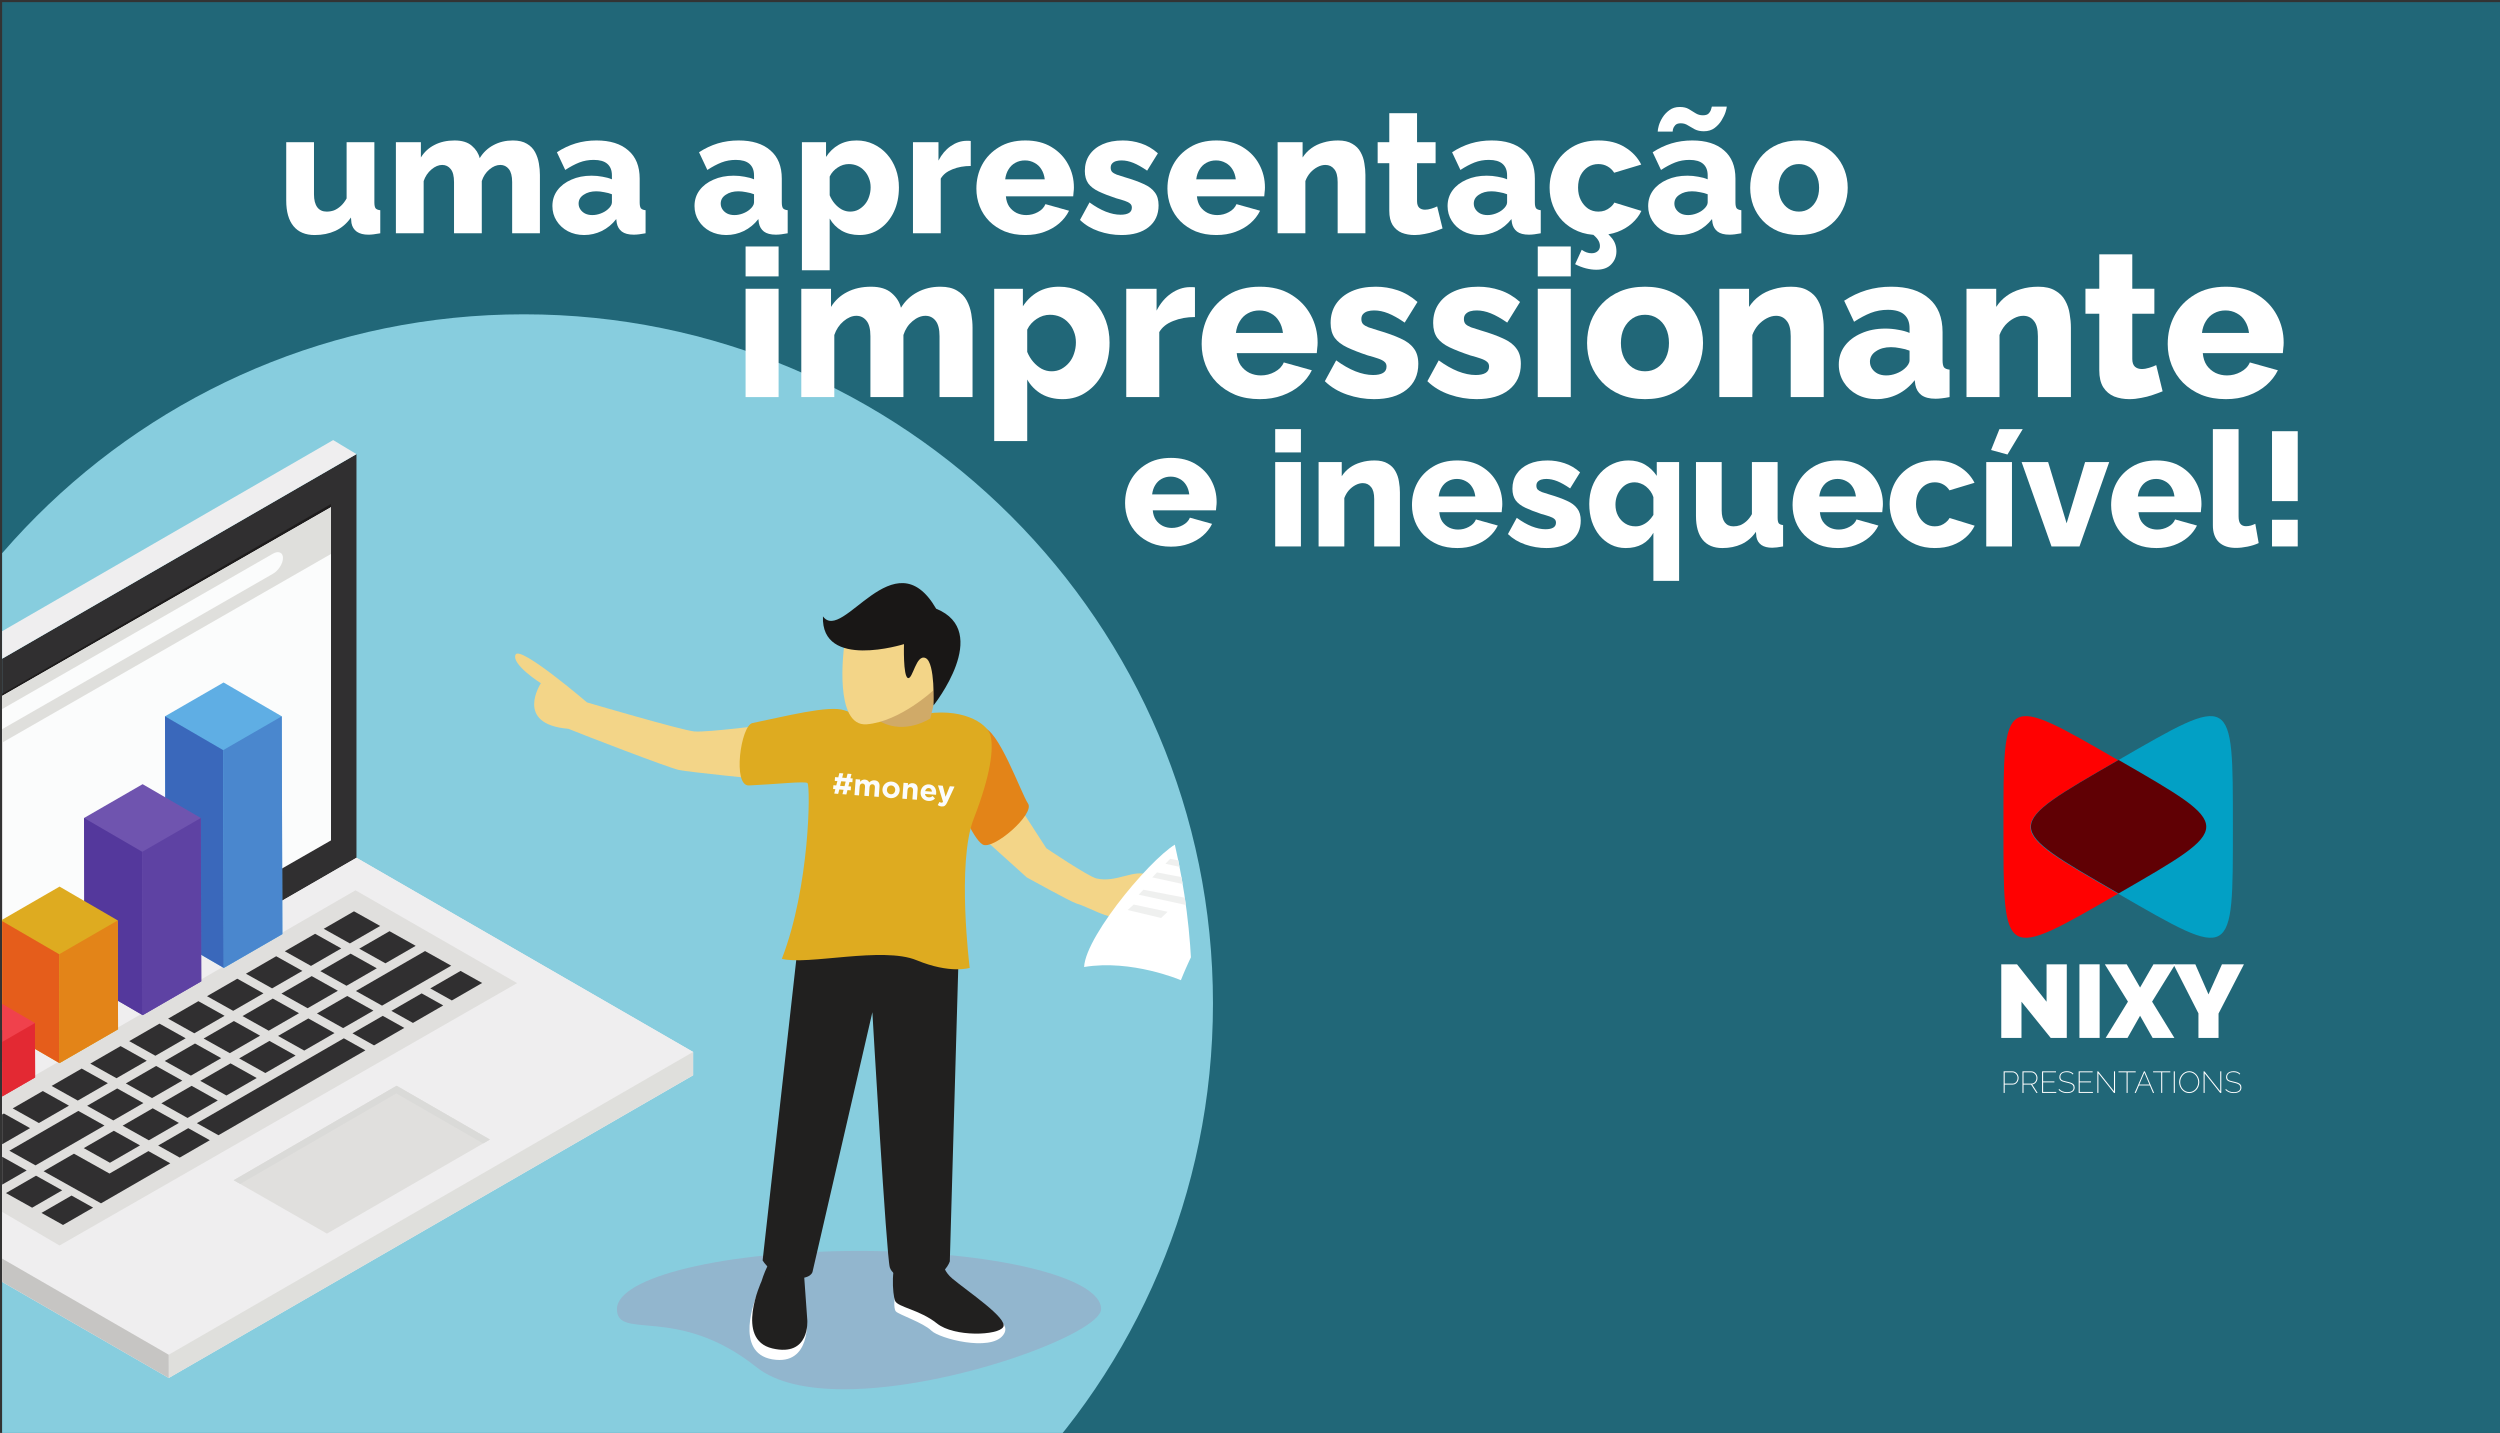 <?xml version="1.0" encoding="UTF-8" standalone="no"?>
<svg
   xmlns:dc="http://purl.org/dc/elements/1.1/"
   xmlns:cc="http://creativecommons.org/ns#"
   xmlns:rdf="http://www.w3.org/1999/02/22-rdf-syntax-ns#"
   xmlns:svg="http://www.w3.org/2000/svg"
   xmlns="http://www.w3.org/2000/svg"
   xmlns:sodipodi="http://sodipodi.sourceforge.net/DTD/sodipodi-0.dtd"
   xmlns:inkscape="http://www.inkscape.org/namespaces/inkscape"
   width="1239.629mm"
   height="710.519mm"
   viewBox="0 0 1239.629 710.519"
   version="1.1"
   id="svg176187"
   inkscape:version="1.0.1 (3bc2e81, 2020-09-07)"
   sodipodi:docname="SlideNIXY08.svg"
   inkscape:export-filename="/media/mint/3E15-0885/aaaawork/NEW website JAN2021/media/SVG/SlideNIXY08B.png"
   inkscape:export-xdpi="96"
   inkscape:export-ydpi="96">
  <rect x="0" y="0" width="1239.629" height="710.519" fill="#333333" stroke="none"/>
  <defs
     id="defs176181">
    <clipPath
       clipPathUnits="userSpaceOnUse"
       id="clipPath176504">
      <path
         d="m 0,19060 v 9010 h 8990 v -9010 z"
         id="path176502" />
    </clipPath>
    <clipPath
       clipPathUnits="userSpaceOnUse"
       id="clipPath176516">
      <path
         d="m 8960,19060 v 9010 h 9010 v -9010 z"
         id="path176514" />
    </clipPath>
    <clipPath
       clipPathUnits="userSpaceOnUse"
       id="clipPath176528">
      <path
         d="m 17940,19060 v 9010 h 9010 v -9010 z"
         id="path176526" />
    </clipPath>
    <clipPath
       clipPathUnits="userSpaceOnUse"
       id="clipPath176540">
      <path
         d="m 26920,19060 v 9010 h 9010 v -9010 z"
         id="path176538" />
    </clipPath>
    <clipPath
       clipPathUnits="userSpaceOnUse"
       id="clipPath176552">
      <path
         d="m 35900,0 v 28070 h 1450 V 0 Z"
         id="path176550" />
    </clipPath>
    <clipPath
       clipPathUnits="userSpaceOnUse"
       id="clipPath176564">
      <path
         d="m 0,10060 v 9030 h 8990 v -9030 z"
         id="path176562" />
    </clipPath>
    <clipPath
       clipPathUnits="userSpaceOnUse"
       id="clipPath176576">
      <path
         d="m 8960,10060 h 9010 v 9030 H 8960 Z"
         id="path176574" />
    </clipPath>
    <clipPath
       clipPathUnits="userSpaceOnUse"
       id="clipPath176588">
      <path
         d="m 17940,10060 h 9010 v 9030 h -9010 z"
         id="path176586" />
    </clipPath>
    <clipPath
       clipPathUnits="userSpaceOnUse"
       id="clipPath176600">
      <path
         d="m 26920,10060 h 9010 v 9030 h -9010 z"
         id="path176598" />
    </clipPath>
    <clipPath
       clipPathUnits="userSpaceOnUse"
       id="clipPath176612">
      <path
         d="m 0,1060 v 9030 H 8990 V 1060 Z"
         id="path176610" />
    </clipPath>
    <clipPath
       clipPathUnits="userSpaceOnUse"
       id="clipPath176624">
      <path
         d="m 8960,1060 h 9010 v 9030 H 8960 Z"
         id="path176622" />
    </clipPath>
    <clipPath
       clipPathUnits="userSpaceOnUse"
       id="clipPath176636">
      <path
         d="m 17940,1060 h 9010 v 9030 h -9010 z"
         id="path176634" />
    </clipPath>
    <clipPath
       clipPathUnits="userSpaceOnUse"
       id="clipPath176648">
      <path
         d="m 26920,1060 h 9010 v 9030 h -9010 z"
         id="path176646" />
    </clipPath>
    <clipPath
       clipPathUnits="userSpaceOnUse"
       id="clipPath176660">
      <path
         d="M 0,1090 H 32766 V 0 H 0 Z"
         id="path176658" />
    </clipPath>
    <clipPath
       clipPathUnits="userSpaceOnUse"
       id="clipPath176826">
      <path
         d="m 0,19060 v 9010 h 8990 v -9010 z"
         id="path176824" />
    </clipPath>
    <clipPath
       clipPathUnits="userSpaceOnUse"
       id="clipPath176838">
      <path
         d="m 8960,19060 v 9010 h 9010 v -9010 z"
         id="path176836" />
    </clipPath>
    <clipPath
       clipPathUnits="userSpaceOnUse"
       id="clipPath176850">
      <path
         d="m 17940,19060 v 9010 h 9010 v -9010 z"
         id="path176848" />
    </clipPath>
    <clipPath
       clipPathUnits="userSpaceOnUse"
       id="clipPath176862">
      <path
         d="m 26920,19060 v 9010 h 9010 v -9010 z"
         id="path176860" />
    </clipPath>
    <clipPath
       clipPathUnits="userSpaceOnUse"
       id="clipPath176874">
      <path
         d="m 35900,0 v 28070 h 1450 V 0 Z"
         id="path176872" />
    </clipPath>
    <clipPath
       clipPathUnits="userSpaceOnUse"
       id="clipPath176886">
      <path
         d="m 0,10060 v 9030 h 8990 v -9030 z"
         id="path176884" />
    </clipPath>
    <clipPath
       clipPathUnits="userSpaceOnUse"
       id="clipPath176898">
      <path
         d="m 8960,10060 h 9010 v 9030 H 8960 Z"
         id="path176896" />
    </clipPath>
    <clipPath
       clipPathUnits="userSpaceOnUse"
       id="clipPath176910">
      <path
         d="m 17940,10060 h 9010 v 9030 h -9010 z"
         id="path176908" />
    </clipPath>
    <clipPath
       clipPathUnits="userSpaceOnUse"
       id="clipPath176922">
      <path
         d="m 26920,10060 h 9010 v 9030 h -9010 z"
         id="path176920" />
    </clipPath>
    <clipPath
       clipPathUnits="userSpaceOnUse"
       id="clipPath176934">
      <path
         d="m 0,1060 v 9030 H 8990 V 1060 Z"
         id="path176932" />
    </clipPath>
    <clipPath
       clipPathUnits="userSpaceOnUse"
       id="clipPath176946">
      <path
         d="m 8960,1060 h 9010 v 9030 H 8960 Z"
         id="path176944" />
    </clipPath>
    <clipPath
       clipPathUnits="userSpaceOnUse"
       id="clipPath176958">
      <path
         d="m 17940,1060 h 9010 v 9030 h -9010 z"
         id="path176956" />
    </clipPath>
    <clipPath
       clipPathUnits="userSpaceOnUse"
       id="clipPath176970">
      <path
         d="m 26920,1060 h 9010 v 9030 h -9010 z"
         id="path176968" />
    </clipPath>
    <clipPath
       clipPathUnits="userSpaceOnUse"
       id="clipPath176982">
      <path
         d="M 0,1090 H 32766 V 0 H 0 Z"
         id="path176980" />
    </clipPath>
    <clipPath
       clipPathUnits="userSpaceOnUse"
       id="clipPath178002">
      <path
         d="M 0,0 H 30000 V 20000 H 0 Z"
         id="path178000" />
    </clipPath>
    <clipPath
       clipPathUnits="userSpaceOnUse"
       id="clipPath178008">
      <path
         d="m 16858.8,6058.9 c 0,-5298.798 -4295.5,-9594.4 -9594.38,-9594.4 -5298.85,0 -9594.42,4295.602 -9594.42,9594.4 0,5298.9 4295.57,9594.5 9594.42,9594.5 5298.88,0 9594.38,-4295.6 9594.38,-9594.5"
         id="path178006" />
    </clipPath>
    <clipPath
       clipPathUnits="userSpaceOnUse"
       id="clipPath178002-1">
      <path
         d="M 0,0 H 30000 V 20000 H 0 Z"
         id="path178000-0" />
    </clipPath>
    <clipPath
       clipPathUnits="userSpaceOnUse"
       id="clipPath178008-8">
      <path
         d="m 16858.8,6058.9 c 0,-5298.798 -4295.5,-9594.4 -9594.38,-9594.4 -5298.85,0 -9594.42,4295.602 -9594.42,9594.4 0,5298.9 4295.57,9594.5 9594.42,9594.5 5298.88,0 9594.38,-4295.6 9594.38,-9594.5"
         id="path178006-5" />
    </clipPath>
  </defs>
  <sodipodi:namedview
     id="base"
     pagecolor="#ffffff"
     bordercolor="#666666"
     borderopacity="1.0"
     inkscape:pageopacity="0.0"
     inkscape:pageshadow="2"
     inkscape:zoom="0.12374369"
     inkscape:cx="1910.3583"
     inkscape:cy="1125.3349"
     inkscape:document-units="mm"
     inkscape:current-layer="layer1"
     inkscape:document-rotation="0"
     showgrid="false"
     inkscape:window-width="1366"
     inkscape:window-height="720"
     inkscape:window-x="0"
     inkscape:window-y="24"
     inkscape:window-maximized="1" />
  <g
     inkscape:label="Layer 1"
     inkscape:groupmode="layer"
     id="layer1"
     transform="translate(323.473,266.664)">
    <path
       d="M 918.84,446.654 H -322.415 v -712.26 H 918.84 v 712.26"
       style="fill:#216778;fill-opacity:1;fill-rule:nonzero;stroke:none;stroke-width:0.071"
       id="path177990" />
    <path
       id="path181895"
       style="fill:#87cdde;fill-opacity:1;fill-rule:nonzero;stroke:none;stroke-width:0.066"
       d="m 201.214,446.654 c 1.305,-1.6 2.609,-3.2 3.885,-4.824 1.691,-2.151 3.356,-4.324 4.996,-6.516 1.64,-2.193 3.254,-4.405 4.842,-6.638 1.588,-2.233 3.15,-4.486 4.685,-6.758 1.535,-2.272 3.044,-4.564 4.525,-6.875 1.481,-2.311 2.936,-4.641 4.363,-6.989 1.427,-2.348 2.826,-4.715 4.197,-7.1 1.371,-2.385 2.714,-4.788 4.029,-7.208 1.315,-2.421 2.602,-4.859 3.859,-7.315 1.258,-2.456 2.487,-4.928 3.687,-7.418 1.2,-2.49 2.37,-4.996 3.51,-7.519 1.141,-2.523 2.251,-5.062 3.332,-7.616 1.081,-2.555 2.131,-5.126 3.151,-7.712 1.02,-2.586 2.009,-5.188 2.967,-7.805 0.958,-2.617 1.885,-5.248 2.781,-7.894 0.895,-2.646 1.759,-5.307 2.591,-7.982 0.832,-2.675 1.632,-5.364 2.4,-8.067 0.768,-2.703 1.502,-5.418 2.205,-8.147 0.702,-2.729 1.372,-5.472 2.008,-8.227 0.636,-2.755 1.239,-5.524 1.808,-8.304 0.569,-2.78 1.104,-5.573 1.605,-8.377 0.501,-2.804 0.968,-5.621 1.4,-8.449 0.432,-2.828 0.829,-5.667 1.192,-8.517 0.362,-2.85 0.69,-5.711 0.981,-8.583 0.292,-2.872 0.547,-5.754 0.767,-8.646 0.22,-2.892 0.404,-5.795 0.552,-8.707 0.148,-2.912 0.259,-5.833 0.333,-8.764 0.074,-2.931 0.112,-5.87 0.112,-8.819 0,-2.949 -0.037,-5.889 -0.112,-8.819 -0.074,-2.931 -0.185,-5.852 -0.333,-8.764 -0.148,-2.912 -0.332,-5.815 -0.552,-8.707 -0.22,-2.892 -0.476,-5.774 -0.767,-8.646 -0.292,-2.872 -0.619,-5.733 -0.981,-8.583 -0.362,-2.85 -0.759,-5.689 -1.192,-8.517 -0.432,-2.828 -0.899,-5.644 -1.4,-8.448 -0.501,-2.805 -1.036,-5.597 -1.605,-8.378 -0.569,-2.78 -1.172,-5.549 -1.808,-8.304 -0.636,-2.755 -1.306,-5.498 -2.008,-8.227 -0.702,-2.729 -1.437,-5.445 -2.205,-8.148 -0.768,-2.703 -1.568,-5.391 -2.4,-8.066 -0.832,-2.675 -1.696,-5.335 -2.591,-7.982 -0.895,-2.646 -1.822,-5.278 -2.781,-7.894 -0.958,-2.617 -1.947,-5.219 -2.967,-7.805 -1.02,-2.586 -2.07,-5.157 -3.151,-7.712 -1.081,-2.555 -2.191,-5.094 -3.332,-7.616 -1.141,-2.523 -2.311,-5.029 -3.51,-7.519 -1.2,-2.49 -2.429,-4.963 -3.687,-7.418 -1.258,-2.456 -2.544,-4.894 -3.859,-7.314 -1.315,-2.421 -2.658,-4.824 -4.029,-7.209 -1.371,-2.385 -2.771,-4.752 -4.197,-7.1 -1.427,-2.348 -2.881,-4.678 -4.363,-6.988 -1.481,-2.311 -2.99,-4.602 -4.525,-6.875 -1.535,-2.272 -3.097,-4.525 -4.685,-6.758 -1.588,-2.233 -3.202,-4.446 -4.842,-6.638 -1.64,-2.193 -3.305,-4.365 -4.996,-6.516 -1.691,-2.151 -3.407,-4.282 -5.147,-6.392 -1.741,-2.109 -3.507,-4.198 -5.297,-6.264 -1.79,-2.066 -3.605,-4.111 -5.443,-6.134 -1.838,-2.023 -3.7,-4.023 -5.586,-6.001 -1.886,-1.978 -3.795,-3.933 -5.727,-5.866 -1.932,-1.932 -3.887,-3.841 -5.865,-5.727 -1.978,-1.886 -3.978,-3.748 -6.001,-5.587 -2.023,-1.838 -4.067,-3.653 -6.134,-5.443 -2.066,-1.79 -4.155,-3.556 -6.264,-5.297 -2.109,-1.741 -4.24,-3.457 -6.391,-5.148 -2.151,-1.691 -4.324,-3.356 -6.516,-4.996 -2.193,-1.64 -4.406,-3.254 -6.639,-4.842 -2.233,-1.588 -4.486,-3.15 -6.758,-4.685 -2.272,-1.535 -4.563,-3.044 -6.874,-4.525 -2.311,-1.481 -4.641,-2.936 -6.989,-4.363 -2.348,-1.427 -4.715,-2.826 -7.1,-4.197 -2.385,-1.371 -4.788,-2.715 -7.208,-4.03 -2.421,-1.315 -4.859,-2.602 -7.315,-3.859 -2.456,-1.258 -4.929,-2.487 -7.418,-3.687 -2.49,-1.2 -4.996,-2.37 -7.518,-3.51 -2.523,-1.141 -5.062,-2.251 -7.617,-3.332 -2.555,-1.081 -5.126,-2.131 -7.712,-3.151 -2.586,-1.02 -5.188,-2.009 -7.804,-2.967 -2.617,-0.958 -5.248,-1.885 -7.894,-2.781 -2.646,-0.895 -5.307,-1.759 -7.982,-2.591 -2.675,-0.832 -5.364,-1.632 -8.066,-2.4 -2.703,-0.768 -5.419,-1.502 -8.148,-2.205 -2.729,-0.702 -5.472,-1.372 -8.227,-2.008 -2.755,-0.636 -5.524,-1.239 -8.304,-1.808 -2.78,-0.569 -5.573,-1.104 -8.378,-1.605 -2.805,-0.501 -5.621,-0.968 -8.448,-1.4 -2.828,-0.432 -5.667,-0.829 -8.517,-1.192 -2.85,-0.362 -5.711,-0.69 -8.583,-0.981 -2.872,-0.292 -5.754,-0.548 -8.646,-0.768 -2.892,-0.22 -5.794,-0.404 -8.706,-0.551 -2.912,-0.148 -5.833,-0.259 -8.764,-0.333 -2.931,-0.074 -5.87,-0.112 -8.819,-0.112 -2.949,0 -5.889,0.037 -8.819,0.112 -2.931,0.074 -5.852,0.186 -8.764,0.333 -2.912,0.148 -5.815,0.331 -8.707,0.551 -2.892,0.22 -5.774,0.476 -8.646,0.768 -2.872,0.292 -5.732,0.619 -8.583,0.981 -2.85,0.362 -5.69,0.759 -8.517,1.192 -2.828,0.432 -5.644,0.899 -8.448,1.4 -2.805,0.501 -5.597,1.036 -8.378,1.605 -2.78,0.569 -5.549,1.172 -8.304,1.808 -2.755,0.636 -5.497,1.306 -8.227,2.008 -2.729,0.702 -5.446,1.437 -8.149,2.205 -2.703,0.768 -5.391,1.568 -8.066,2.4 -2.675,0.832 -5.335,1.696 -7.982,2.591 -2.646,0.895 -5.278,1.822 -7.894,2.781 -2.617,0.958 -5.218,1.947 -7.804,2.967 -2.586,1.02 -5.157,2.07 -7.712,3.151 -2.555,1.081 -5.094,2.191 -7.617,3.332 -2.523,1.141 -5.029,2.311 -7.518,3.51 -2.49,1.2 -4.963,2.429 -7.418,3.687 -2.456,1.258 -4.894,2.544 -7.315,3.859 -2.421,1.315 -4.824,2.659 -7.208,4.03 -2.385,1.371 -4.752,2.771 -7.1,4.197 -2.348,1.427 -4.678,2.881 -6.989,4.363 -2.311,1.481 -4.602,2.99 -6.875,4.525 -2.272,1.535 -4.525,3.097 -6.758,4.685 -2.233,1.588 -4.446,3.202 -6.638,4.842 -2.193,1.64 -4.365,3.305 -6.516,4.996 -2.151,1.691 -4.282,3.407 -6.392,5.148 -2.109,1.741 -4.198,3.507 -6.264,5.297 -2.066,1.79 -4.111,3.604 -6.134,5.443 -2.023,1.838 -4.023,3.701 -6.001,5.587 -1.978,1.886 -3.933,3.795 -5.866,5.727 -1.932,1.932 -3.841,3.888 -5.727,5.866 -1.886,1.978 -3.748,3.978 -5.587,6.001 -1.838,2.023 -3.653,4.067 -5.443,6.134 -0.116,0.134 -0.227,0.271 -0.343,0.405 V 446.654 Z" />
    <g
       id="g177998"
       clip-path="url(#clipPath178002-1)"
       transform="matrix(0.035,0,0,-0.035,-322.415,439.952)">
      <g
         id="g178004"
         clip-path="url(#clipPath178008-8)">
        <path
           d="m 11927,507 c -511.8,0 -958.5,88.801 -1240.3,313.199 C 9561.99,1715.9 8709.98,1188.8 8709.98,1643.7 c 0,454.6 1535.62,823.4 3429.82,823.4 1894.2,0 3429.7,-368.8 3429.7,-823.4 C 15569.5,1302.8 13458.2,507 11927,507"
           style="fill:#92b6ce;fill-opacity:1;fill-rule:nonzero;stroke:none"
           id="path178010" />
        <path
           d="m -2408.77,3417.6 v 6048.8 l 7428.7,4288.9 V 7699.9 l -7428.7,-4282.3"
           style="fill:#302f30;fill-opacity:1;fill-rule:nonzero;stroke:none"
           id="path178012" />
        <path
           d="m 5019.93,13755.3 -330.15,199 -7428.72,-4288.9 330.17,-199 7428.7,4288.9"
           style="fill:#efeeef;fill-opacity:1;fill-rule:nonzero;stroke:none"
           id="path178014" />
        <path
           d="M -2410.68,3747.8 5019.89,8036.7 9790.25,5285.5 V 4955.3 L 2360.31,666.898 v -0.496 0.2 -0.2 0.496 L -2410.68,3417.6 v 330.2"
           style="fill:#efeeef;fill-opacity:1;fill-rule:nonzero;stroke:none"
           id="path178016" />
        <path
           d="M 9788.4,5285.5 5019.93,8036.7 -2408.77,3747.8 2359.7,996.5 l 7428.7,4289"
           style="fill:#efeeef;fill-opacity:1;fill-rule:nonzero;stroke:none"
           id="path178018" />
        <path
           d="M 9788.4,5285.5 V 4955.3 L 2359.7,666.402 V 996.5 l 7428.7,4289"
           style="fill:#dfdfdc;fill-opacity:1;fill-rule:nonzero;stroke:none"
           id="path178020" />
        <path
           d="M -2408.77,3747.8 V 3417.6 L 2360.74,666.402 2359.7,996.5 -2408.77,3747.8"
           style="fill:#c6c5c3;fill-opacity:1;fill-rule:nonzero;stroke:none"
           id="path178022" />
        <path
           d="M 5588.39,4807 3280.7,3468.7 4601.8,2712.1 6910.28,4045 5588.39,4807"
           style="fill:#e0dfdd;fill-opacity:1;fill-rule:nonzero;stroke:none"
           id="path178024" />
        <path
           d="M 3372.96,3415.8 3280.7,3468.7 5588.39,4807 6910.28,4045 6814.25,3989.5 5584.48,4698.4 3372.96,3415.8"
           style="fill:#dadad8;fill-opacity:1;fill-rule:nonzero;stroke:none"
           id="path178026" />
        <path
           d="M 5006.55,7576 -1431.61,3858.9 812.969,2543.8 7295.82,6261 5006.55,7576"
           style="fill:#e0dfdd;fill-opacity:1;fill-rule:nonzero;stroke:none"
           id="path178028" />
        <path
           d="m 4555.88,7030.5 428.96,247.7 370.85,-207.4 -428.94,-247.7 -370.87,207.4"
           style="fill:#302f30;fill-opacity:1;fill-rule:nonzero;stroke:none"
           id="path178030" />
        <path
           d="m 4375.62,6504.8 -370.88,207.4 428.99,247.8 370.86,-207.5 -428.97,-247.7"
           style="fill:#302f30;fill-opacity:1;fill-rule:nonzero;stroke:none"
           id="path178032" />
        <path
           d="m 2171.14,5231.8 -370.86,207.5 428.97,247.7 370.88,-207.4 -428.99,-247.8"
           style="fill:#302f30;fill-opacity:1;fill-rule:nonzero;stroke:none"
           id="path178034" />
        <path
           d="m 2722.29,5550.1 -370.88,207.4 428.92,247.7 370.9,-207.4 -428.94,-247.7"
           style="fill:#302f30;fill-opacity:1;fill-rule:nonzero;stroke:none"
           id="path178036" />
        <path
           d="m 3273.38,5868.3 -370.88,207.5 428.98,247.7 370.86,-207.5 -428.96,-247.7"
           style="fill:#302f30;fill-opacity:1;fill-rule:nonzero;stroke:none"
           id="path178038" />
        <path
           d="M -30.496,3960.5 -401.379,4167.9 24.785,4414 395.637,4206.6 -30.496,3960.5"
           style="fill:#302f30;fill-opacity:1;fill-rule:nonzero;stroke:none"
           id="path178040" />
        <path
           d="m 520.664,4278.7 -370.891,207.5 426.125,246 370.856,-207.4 -426.09,-246.1"
           style="fill:#302f30;fill-opacity:1;fill-rule:nonzero;stroke:none"
           id="path178042" />
        <path
           d="M 1071.78,4597 700.895,4804.4 1127.01,5050.5 1497.87,4843 1071.78,4597"
           style="fill:#302f30;fill-opacity:1;fill-rule:nonzero;stroke:none"
           id="path178044" />
        <path
           d="m 1620.03,4913.6 -370.89,207.4 428.96,247.7 370.87,-207.4 -428.94,-247.7"
           style="fill:#302f30;fill-opacity:1;fill-rule:nonzero;stroke:none"
           id="path178046" />
        <path
           d="m 3824.51,6186.6 -370.86,207.4 428.92,247.7 370.9,-207.4 -428.96,-247.7"
           style="fill:#302f30;fill-opacity:1;fill-rule:nonzero;stroke:none"
           id="path178048" />
        <path
           d="M 347.75,3606.8 -78.34,3360.8 -449.246,3568.2 -23.137,3814.3 347.75,3606.8"
           style="fill:#302f30;fill-opacity:1;fill-rule:nonzero;stroke:none"
           id="path178050" />
        <path
           d="M 101.852,3886.5 1079.12,4450.8 1450.01,4243.3 472.766,3679 101.852,3886.5"
           style="fill:#302f30;fill-opacity:1;fill-rule:nonzero;stroke:none"
           id="path178052" />
        <path
           d="m 1204.13,4523 426.09,246 370.93,-207.4 -426.12,-246.1 -370.9,207.5"
           style="fill:#302f30;fill-opacity:1;fill-rule:nonzero;stroke:none"
           id="path178054" />
        <path
           d="m 2552.25,4879.8 -428.96,-247.7 -370.91,207.5 428.96,247.7 370.91,-207.5"
           style="fill:#302f30;fill-opacity:1;fill-rule:nonzero;stroke:none"
           id="path178056" />
        <path
           d="m 3103.39,5198.1 -428.98,-247.7 -370.89,207.4 428.97,247.7 370.9,-207.4"
           style="fill:#302f30;fill-opacity:1;fill-rule:nonzero;stroke:none"
           id="path178058" />
        <path
           d="m 4756.72,6152.8 -428.95,-247.7 -370.89,207.5 428.94,247.7 370.9,-207.5"
           style="fill:#302f30;fill-opacity:1;fill-rule:nonzero;stroke:none"
           id="path178060" />
        <path
           d="m 4205.62,5834.6 -428.97,-247.7 -370.93,207.4 429,247.7 370.9,-207.4"
           style="fill:#302f30;fill-opacity:1;fill-rule:nonzero;stroke:none"
           id="path178062" />
        <path
           d="m 3654.48,5516.3 -428.92,-247.7 -370.92,207.5 428.94,247.7 370.9,-207.5"
           style="fill:#302f30;fill-opacity:1;fill-rule:nonzero;stroke:none"
           id="path178064" />
        <path
           d="m 5307.87,6471.1 -428.99,-247.7 -370.9,207.4 428.97,247.7 370.92,-207.4"
           style="fill:#302f30;fill-opacity:1;fill-rule:nonzero;stroke:none"
           id="path178066" />
        <path
           d="m 5059.11,6749 428.96,247.7 370.9,-207.4 L 5430,6541.6 5059.11,6749"
           style="fill:#302f30;fill-opacity:1;fill-rule:nonzero;stroke:none"
           id="path178068" />
        <path
           d="M 850.996,3325.4 424.879,3079.3 53.984,3286.7 480.098,3532.8 850.996,3325.4"
           style="fill:#302f30;fill-opacity:1;fill-rule:nonzero;stroke:none"
           id="path178070" />
        <path
           d="m 1156.27,3923.3 426.1,246 370.89,-207.4 -426.14,-246.1 -370.85,207.5"
           style="fill:#302f30;fill-opacity:1;fill-rule:nonzero;stroke:none"
           id="path178072" />
        <path
           d="m 2255.63,4558.1 428.96,247.7 370.88,-207.4 -428.94,-247.7 -370.9,207.4"
           style="fill:#302f30;fill-opacity:1;fill-rule:nonzero;stroke:none"
           id="path178074" />
        <path
           d="m 1707.38,4241.5 426.1,246.1 370.9,-207.5 -426.12,-246 -370.88,207.4"
           style="fill:#302f30;fill-opacity:1;fill-rule:nonzero;stroke:none"
           id="path178076" />
        <path
           d="m 3357.89,5194.6 428.94,247.7 370.88,-207.4 -428.93,-247.7 -370.89,207.4"
           style="fill:#302f30;fill-opacity:1;fill-rule:nonzero;stroke:none"
           id="path178078" />
        <path
           d="m 2806.76,4876.4 428.97,247.7 370.89,-207.5 -428.99,-247.7 -370.87,207.5"
           style="fill:#302f30;fill-opacity:1;fill-rule:nonzero;stroke:none"
           id="path178080" />
        <path
           d="m 4831.01,5623.7 -370.88,207.4 428.94,247.7 370.86,-207.4 -428.92,-247.7"
           style="fill:#302f30;fill-opacity:1;fill-rule:nonzero;stroke:none"
           id="path178082" />
        <path
           d="m 3908.99,5512.8 428.95,247.7 370.9,-207.4 -428.97,-247.7 -370.88,207.4"
           style="fill:#302f30;fill-opacity:1;fill-rule:nonzero;stroke:none"
           id="path178084" />
        <path
           d="m 5011.24,6149.4 980.06,565.9 370.89,-207.4 -980.09,-566 -370.86,207.5"
           style="fill:#302f30;fill-opacity:1;fill-rule:nonzero;stroke:none"
           id="path178086" />
        <path
           d="m 1288.77,3080.5 -426.125,-246 -305.457,170.9 426.132,246 305.45,-170.9"
           style="fill:#302f30;fill-opacity:1;fill-rule:nonzero;stroke:none"
           id="path178088" />
        <path
           d="m 2636.71,4206.1 305.44,-170.8 -426.1,-246 -305.46,170.8 426.12,246"
           style="fill:#302f30;fill-opacity:1;fill-rule:nonzero;stroke:none"
           id="path178090" />
        <path
           d="M 4841.16,5479.1 5146.62,5308.3 3064.3,4105.9 2758.84,4276.7 4841.16,5479.1"
           style="fill:#302f30;fill-opacity:1;fill-rule:nonzero;stroke:none"
           id="path178092" />
        <path
           d="m 5392.27,5797.4 305.44,-170.9 -428.93,-247.6 -305.44,170.8 428.93,247.7"
           style="fill:#302f30;fill-opacity:1;fill-rule:nonzero;stroke:none"
           id="path178094" />
        <path
           d="m 6494.51,6433.9 305.48,-170.9 -428.97,-247.7 -305.46,170.8 428.95,247.8"
           style="fill:#302f30;fill-opacity:1;fill-rule:nonzero;stroke:none"
           id="path178096" />
        <path
           d="m 5943.41,6115.6 305.46,-170.8 -428.98,-247.7 -305.47,170.8 428.99,247.7"
           style="fill:#302f30;fill-opacity:1;fill-rule:nonzero;stroke:none"
           id="path178098" />
        <path
           d="m 1017.63,3844.5 503.51,-281.6 551.4,318.4 L 2382.4,3708 1400.63,3141.1 587.266,3596 1017.63,3844.5"
           style="fill:#302f30;fill-opacity:1;fill-rule:nonzero;stroke:none"
           id="path178100" />
        <path
           d="M -2014.89,9196.1 V 4454.4 L 4658.07,8307 v 4741.7 L -2014.89,9196.1"
           style="fill:#1e1c1c;fill-opacity:1;fill-rule:nonzero;stroke:none"
           id="path178102" />
        <path
           d="M -2014.95,4454.4 4659.1,8283.1 v 4720.5 L -2014.95,9173.9 V 4454.4"
           style="fill:#fbfcfc;fill-opacity:1;fill-rule:nonzero;stroke:none"
           id="path178104" />
        <path
           d="m -2014.95,8511.4 6674.05,3829.7 v 662.5 L -2014.95,9173.9 v -662.5"
           style="fill:#dfdfdc;fill-opacity:1;fill-rule:nonzero;stroke:none"
           id="path178106" />
        <path
           d="m -507.566,9709.8 c 0,-78.6 63.703,-105.7 142.273,-60.6 l 4201.813,2411.1 c 78.58,45.1 142.28,145.3 142.28,223.9 0,78.6 -63.7,105.7 -142.28,60.6 L -365.293,9933.7 c -78.57,-45.1 -142.273,-145.3 -142.273,-223.9"
           style="fill:#fbfcfc;fill-opacity:1;fill-rule:nonzero;stroke:none"
           id="path178108" />
        <path
           d="m 3136.99,10520 824.41,-479.1 8.74,-3085.7 -829.81,-479.1 -824.39,479.1 -8.75,3085.7 829.8,479.1"
           style="fill:#5faee4;fill-opacity:1;fill-rule:nonzero;stroke:none"
           id="path178110" />
        <path
           d="m 2307.19,10040.9 8.75,-3085.7 824.39,-479.1 -8.75,3085.7 -824.39,479.1"
           style="fill:#3a68bb;fill-opacity:1;fill-rule:nonzero;stroke:none"
           id="path178112" />
        <path
           d="m 3131.58,9561.8 8.75,-3085.7 829.81,479.1 -8.74,3085.7 -829.82,-479.1"
           style="fill:#4a87ce;fill-opacity:1;fill-rule:nonzero;stroke:none"
           id="path178114" />
        <path
           d="m 1990.24,9079.5 824.38,-479.1 6.57,-2314.3 -829.82,-479.1 -824.37,479.1 -6.57,2314.3 829.81,479.1"
           style="fill:#6f54af;fill-opacity:1;fill-rule:nonzero;stroke:none"
           id="path178116" />
        <path
           d="m 1160.43,8600.4 6.57,-2314.3 824.37,-479.1 -6.54,2314.3 -824.4,479.1"
           style="fill:#54389c;fill-opacity:1;fill-rule:nonzero;stroke:none"
           id="path178118" />
        <path
           d="m 1984.83,8121.3 6.54,-2314.3 829.82,479.1 -6.57,2314.3 -829.79,-479.1"
           style="fill:#5e42a3;fill-opacity:1;fill-rule:nonzero;stroke:none"
           id="path178120" />
        <path
           d="m 813.48,7628.4 824.37,-479.1 4.38,-1542.9 -829.769,-479.1 -824.399,479.1 -4.375,1542.9 829.793,479.1"
           style="fill:#deab20;fill-opacity:1;fill-rule:nonzero;stroke:none"
           id="path178122" />
        <path
           d="m -16.312,7149.3 4.375,-1542.9 824.399,-479.1 -4.391,1542.9 -824.383,479.1"
           style="fill:#e55d1b;fill-opacity:1;fill-rule:nonzero;stroke:none"
           id="path178124" />
        <path
           d="m 808.07,6670.2 4.391,-1542.9 829.769,479.1 -4.38,1542.9 -829.78,-479.1"
           style="fill:#e38418;fill-opacity:1;fill-rule:nonzero;stroke:none"
           id="path178126" />
        <path
           d="m -359.246,6175.1 824.398,-479.1 2.184,-771.5 -829.774,-479 -824.402,479.1 -2.19,771.4 829.784,479.1"
           style="fill:#f0414c;fill-opacity:1;fill-rule:nonzero;stroke:none"
           id="path178128" />
        <path
           d="m -364.633,5216.9 2.195,-771.4 829.774,479 -2.184,771.5 -829.785,-479.1"
           style="fill:#e32933;fill-opacity:1;fill-rule:nonzero;stroke:none"
           id="path178130" />
        <path
           d="m 12647.1,1835.3 c 0,0 -24.8,-180.9 14.9,-225.5 39.6,-44.6 391.5,-161.1 503,-272.6 111.6,-111.5 830.2,-299.9 1013.5,-66.9 183.4,232.9 -426.2,356.8 -426.2,356.8 l -1105.2,208.2"
           style="fill:#ffffff;fill-opacity:1;fill-rule:nonzero;stroke:none"
           id="path178132" />
        <path
           d="m 12713.7,2375.1 c -128.2,-71.3 -101,-527.8 -62.5,-616.6 38.4,-89 349.1,-123.9 592.9,-319.2 243.9,-195.3 868.5,-171.8 938.7,-49.5 70.1,122.3 -511.7,508.6 -722.2,686.4 -210.4,177.8 -119.6,388.8 -119.6,388.8 0,0 -499.1,-18.6 -627.3,-89.9"
           style="fill:#21201f;fill-opacity:1;fill-rule:nonzero;stroke:none"
           id="path178134" />
        <path
           d="m 10684.5,1820.4 c 0,0 -329.5,-795.4 228,-889.599 557.6,-94.199 488.2,582.299 488.2,582.299 l -716.2,307.3"
           style="fill:#ffffff;fill-opacity:1;fill-rule:nonzero;stroke:none"
           id="path178136" />
        <path
           d="m 11069.7,2481.4 c -181.6,-0.2 -311.2,-444.1 -311.2,-444.1 0,0 -383.5,-825.1 152.9,-951.5 536.6,-126.3 495.6,399.6 495.6,399.6 l -57.2,797 c 0,0 -98.5,199.1 -280.1,199"
           style="fill:#21201f;fill-opacity:1;fill-rule:nonzero;stroke:none"
           id="path178138" />
        <path
           d="m 11338.4,7375.2 -564.5,-5043.4 c 0,0 133.4,-227.4 416.5,-250.6 283.3,-23.4 292,95.7 292,95.7 l 846.5,3672 c 0,0 200.4,-3474.2 247.1,-3615.8 46.8,-141.7 266.8,-182.2 522.5,-158.8 255.6,23.2 327.5,243.9 327.5,243.9 l 145.5,5057 h -2233.1"
           style="fill:#21201f;fill-opacity:1;fill-rule:nonzero;stroke:none"
           id="path178140" />
        <g
           id="g178142"
           transform="scale(1.009)">
          <path
             d="m 15365.3,7674.73 c 280.5,-66.99 530,141.29 732.4,45.78 202.3,-95.53 -197.6,-570.75 -384,-595.62 -186.4,-24.77 -468,152.79 -628.3,197.78 -74,20.81 -698.5,366.72 -698.5,366.72 l -735.5,663 451.8,608.89 557.5,-861.86 c 0,0 587.3,-396.75 704.6,-424.69"
             style="fill:#f3d588;fill-opacity:1;fill-rule:nonzero;stroke:none"
             id="path178144" />
        </g>
        <path
           d="m 13886.9,9881.8 c 222.5,-1.1 546.9,-928.4 647.2,-1077.1 100.4,-148.7 -496.7,-667 -643,-579.9 -146.5,87.3 -358.2,636.4 -358.2,636.4 0,0 215.1,1019.5 354,1020.6"
           style="fill:#e38418;fill-opacity:1;fill-rule:nonzero;stroke:none"
           id="path178146" />
        <path
           d="m 8285.88,10237.8 c 0,0 -951.05,815 -1012.46,676.4 -61.36,-138.6 359.24,-405.1 359.24,-405.1 0,0 -383.95,-580.5 389.47,-645 198.35,-82 1426.31,-555 1568.3,-584.2 142.01,-29.2 1192.77,-134.8 1192.77,-134.8 l 106.1,782.4 c 0,0 -902.94,-118.7 -1085.48,-100.6 -182.55,18.2 -1517.94,410.9 -1517.94,410.9"
           style="fill:#f3d588;fill-opacity:1;fill-rule:nonzero;stroke:none"
           id="path178148" />
        <path
           d="m 11933.7,10125.4 c -214.5,78.9 -856.9,-89.5 -1303.6,-180 -166,-33.6 -285.3,-894.5 -49.9,-884.2 374.7,16.5 802.9,64.8 829.6,33.4 43.4,-51 33.4,-1468.3 -363.5,-2489.1 359.5,-95.9 1427.4,178.4 1908.1,-19.8 480.7,-198.3 753.3,-109.1 753.3,-109.1 0,0 -186.5,1488.3 56.7,2113.1 243.1,624.8 284.9,996.5 237.8,1179.3 -46.9,182.7 -428.2,409.2 -992.3,294.8 -352.5,-71.5 -781.9,-46.6 -1076.2,61.6"
           style="fill:#deab20;fill-opacity:1;fill-rule:nonzero;stroke:none"
           id="path178150" />
        <path
           d="m 12398.1,10224.1 c 0,0 -191,-182.3 131.7,-297.4 322.6,-115.3 619.2,83.9 619.2,83.9 0,0 238.5,865.8 31.9,1036.5 -206.5,170.7 -914.5,-388.9 -914.5,-388.9 l 131.7,-434.1"
           style="fill:#d0aa68;fill-opacity:1;fill-rule:nonzero;stroke:none"
           id="path178152" />
        <path
           d="m 11926,11005.8 c 0,0 -147.5,-1118.4 324,-1078.1 471.4,40.3 943.2,481.7 943.2,481.7 0,0 97.8,974.4 -602.5,1100.1 -555.8,30.2 -664.7,-503.7 -664.7,-503.7"
           style="fill:#f3d588;fill-opacity:1;fill-rule:nonzero;stroke:none"
           id="path178154" />
        <path
           d="m 11628.6,11456.8 c -29.7,-763.1 1148.2,-393.1 1148.2,-393.1 0,0 -14.9,-455.4 55.5,-480.3 70.4,-24.9 114.8,347.1 251.9,282 137.1,-65 111.3,-669.8 111.3,-669.8 0,0 833.2,1045.9 36.9,1369.7 -596.3,1028.1 -1322.3,-494.5 -1603.8,-108.5"
           style="fill:#191716;fill-opacity:1;fill-rule:nonzero;stroke:none"
           id="path178156" />
        <g
           id="g178158"
           transform="scale(1.034)">
          <path
             d="m 16134.4,7985.64 c 288.8,97.36 1240.7,-76.38 1347.2,-397.18 -668.5,218.89 -1331,-1493.39 -1331,-1493.39 0,0 -675.2,289.48 -1326.3,180.71 23.1,451.9 1021.4,1612.59 1310.1,1709.86"
             style="fill:#ffffff;fill-opacity:1;fill-rule:nonzero;stroke:none"
             id="path178160" />
        </g>
        <g
           id="g178162"
           transform="scale(1.034)">
          <path
             d="m 15823.2,7571.83 756.7,-145.32 -132.6,-72.9 -689.3,150.25 65.2,67.97"
             style="fill:#eff0ef;fill-opacity:1;fill-rule:nonzero;stroke:none"
             id="path178164" />
        </g>
        <g
           id="g178166"
           transform="scale(1.034)">
          <path
             d="m 15637,7334.66 756.7,-145.41 -132.5,-72.9 -689.4,150.34 65.2,67.97"
             style="fill:#eff0ef;fill-opacity:1;fill-rule:nonzero;stroke:none"
             id="path178168" />
        </g>
        <g
           id="g178170"
           transform="scale(1.034)">
          <path
             d="m 16003.9,7758.24 756.6,-145.42 -132.4,-72.9 -689.6,150.35 65.4,67.97"
             style="fill:#eff0ef;fill-opacity:1;fill-rule:nonzero;stroke:none"
             id="path178172" />
        </g>
        <g
           id="g178174"
           transform="scale(1.013)">
          <path
             d="m 15825.9,7279.63 474.1,-101.43 -91.3,-86.61 -468.4,111.4 85.6,76.64"
             style="fill:#eff0ef;fill-opacity:1;fill-rule:nonzero;stroke:none"
             id="path178176" />
        </g>
        <path
           d="m 11871.4,9055.9 63.4,-4.7 15.8,64.7 -63.4,4.7 z m 151,-63.7 -46.6,3.5 -15.2,-62.2 -55.4,4.2 15.2,62.2 -60.4,4.5 -15.7,-62.2 -55.4,4.2 15.2,62.2 -31.5,2.4 4,53.7 40.7,-3 15.6,61.3 -36.9,2.8 4,53.7 46.2,-3.5 15.1,60.6 55.4,-4.2 -15.1,-60.5 60.9,-4.6 15.1,60.5 55.4,-4.1 -15.1,-60.5 31.9,-2.4 -4,-53.8 -41.1,3.1 -15.6,-61.3 37.4,-2.8 -4.1,-53.8"
           style="fill:#fbfcfc;fill-opacity:1;fill-rule:nonzero;stroke:none"
           id="path178178" />
        <path
           d="m 12092.5,9150 63.8,-4.8 -2.4,-31.9 c 16.1,17.8 36.7,33.6 69.1,31.2 29.4,-2.3 50.7,-16.9 60.7,-40.5 21.5,21.6 45.9,32.4 76.6,30.2 47.4,-3.6 73.9,-34.3 69.8,-88.5 l -11,-146.5 -63.8,4.8 9.4,125.5 c 2.2,30.3 -10,46.8 -33.9,48.6 -24,1.8 -39.8,-12.6 -42.1,-42.9 l -9.4,-125.5 -63.8,4.7 9.4,125.6 c 2.2,30.2 -10,46.8 -34,48.6 -23.9,1.8 -39.8,-12.7 -42,-42.9 l -9.4,-125.6 -63.9,4.8 16.9,225.1"
           style="fill:#fbfcfc;fill-opacity:1;fill-rule:nonzero;stroke:none"
           id="path178180" />
        <path
           d="m 12652.5,8993.7 0.1,0.8 c 2.4,33.2 -19.3,63.9 -54.6,66.6 -36.5,2.7 -60.5,-23.8 -62.9,-57 l -0.1,-0.8 c -2.5,-33.2 19.3,-64 54.5,-66.6 36.6,-2.7 60.5,23.8 63,57 z m -180.5,13.4 v 0.9 c 4.8,64.7 60.9,113.3 131,108 69.7,-5.2 117.4,-60.7 112.6,-125.4 l -0.1,-0.8 c -4.8,-64.7 -60.8,-113.3 -130.9,-108 -69.7,5.2 -117.5,60.7 -112.6,125.3"
           style="fill:#fbfcfc;fill-opacity:1;fill-rule:nonzero;stroke:none"
           id="path178182" />
        <path
           d="m 12770.2,9099.3 63.8,-4.8 -2.4,-31.9 c 16.1,17.8 36.3,33.6 68.6,31.2 48.3,-3.7 74.1,-37.7 70.2,-89.3 l -10.9,-145.7 -63.8,4.7 9.4,125.6 c 2.2,30.2 -10.9,46.8 -35.3,48.6 -24.3,1.9 -41,-12.5 -43.3,-42.7 l -9.4,-125.6 -63.8,4.8 16.9,225.1"
           style="fill:#fbfcfc;fill-opacity:1;fill-rule:nonzero;stroke:none"
           id="path178184" />
        <path
           d="m 13172.4,8973.7 c -1.6,28.8 -17,49.4 -43.8,51.4 -26.5,2 -45.1,-15.6 -52.3,-44.2 z m -160.1,-7 0.1,0.8 c 4.8,64.3 54.5,113.8 120,108.9 75.2,-5.7 105.2,-66.6 100.5,-130.4 -0.4,-5.1 -1.3,-10.9 -2.1,-16.8 l -156.7,11.8 c 4.2,-29.5 23.2,-46.1 51.7,-48.2 21.5,-1.6 37.5,3.9 56.3,19 l 34.2,-35.1 c -23,-24.4 -54.4,-38.2 -95.1,-35.1 -67.6,5.1 -114.1,56.3 -108.9,125.1"
           style="fill:#fbfcfc;fill-opacity:1;fill-rule:nonzero;stroke:none"
           id="path178186" />
        <path
           d="m 13254.9,8783.4 24.8,44.6 c 8.1,-5.6 18.3,-10.2 26.7,-10.8 10.9,-0.9 17,2.1 23.3,13 l -71.2,232.5 67.6,-5.1 39.7,-157.1 60.6,149.7 66.4,-5 -103.8,-224.1 c -20.6,-44.4 -40.4,-60.3 -78.6,-57.4 -23.1,1.7 -39.9,8.9 -55.5,19.7"
           style="fill:#fbfcfc;fill-opacity:1;fill-rule:nonzero;stroke:none"
           id="path178188" />
      </g>
    </g>
    <g
       id="g9184">
      <g
         id="g182420"
         transform="matrix(0.748,0,0,0.748,708.405,401.821)">
        <path
           id="path2621"
           style="fill:#ff0101;fill-opacity:1;stroke:none;stroke-width:0.497"
           inkscape:transform-center-x="-15.902181"
           inkscape:transform-center-y="-4.0689574e-06"
           d="m 24.905,-301.444 c -77.094,44.51 -76.331,44.951 -76.331,-44.069 4e-6,-89.02 -0.763,-88.58 76.331,-44.069 77.094,44.51 77.094,43.629 -4e-6,88.139 z" />
        <path
           id="path2623"
           style="fill:#02a0c5;fill-opacity:1;stroke:none;stroke-width:0.497"
           inkscape:transform-center-x="15.902169"
           inkscape:transform-center-y="1.0775713e-06"
           transform="scale(-1)"
           d="m -24.336,389.583 c -77.094,44.51 -76.331,44.951 -76.331,-44.069 0,-89.02 -0.763,-88.58 76.331,-44.069 77.094,44.51 77.094,43.629 -4e-6,88.139 z" />
        <path
           id="path2625"
           style="fill:#600004;fill-opacity:1;stroke:none;stroke-width:0.497"
           inkscape:transform-center-x="-15.902214"
           inkscape:transform-center-y="-5.1233506e-06"
           d="m 24.905,-389.911 c -0.101,0.058 -0.183,0.106 -0.285,0.164 -77.094,44.51 -77.094,43.628 0,88.139 0.101,0.059 0.184,0.106 0.285,0.164 0.101,-0.058 0.183,-0.106 0.285,-0.164 77.094,-44.51 77.094,-43.628 0,-88.139 -0.101,-0.059 -0.184,-0.106 -0.285,-0.164 z" />
        <g
           aria-label="NIXY"
           id="text2629"
           style="font-size:68.718px;line-height:1.25;font-family:sans-serif;fill:#ffffff;fill-opacity:1;stroke-width:8.59">
          <path
             d="m -39.47,-229.643 v 23.983 h -13.4 v -48.79 h 10.445 l 19.585,24.807 v -24.807 h 13.4 v 48.79 H -20.091 Z"
             style="font-style:normal;font-variant:normal;font-weight:900;font-stretch:normal;font-family:Raleway;-inkscape-font-specification:'Raleway Heavy';fill:#ffffff;fill-opacity:1;stroke-width:8.59"
             id="path182608" />
          <path
             d="m -1.056,-205.66 v -48.79 H 12.344 v 48.79 z"
             style="font-style:normal;font-variant:normal;font-weight:900;font-stretch:normal;font-family:Raleway;-inkscape-font-specification:'Raleway Heavy';fill:#ffffff;fill-opacity:1;stroke-width:8.59"
             id="path182610" />
          <path
             d="m 30.279,-254.45 8.865,15.393 8.865,-15.393 h 14.431 l -15.324,24.739 14.774,24.051 H 47.459 l -8.315,-14.706 -8.315,14.706 H 16.329 l 14.774,-24.051 -15.324,-24.739 z"
             style="font-style:normal;font-variant:normal;font-weight:900;font-stretch:normal;font-family:Raleway;-inkscape-font-specification:'Raleway Heavy';fill:#ffffff;fill-opacity:1;stroke-width:8.59"
             id="path182612" />
          <path
             d="m 75.771,-254.45 8.727,19.928 8.933,-19.928 H 107.999 l -16.836,32.641 v 16.149 H 77.832 v -16.286 l -16.561,-32.504 z"
             style="font-style:normal;font-variant:normal;font-weight:900;font-stretch:normal;font-family:Raleway;-inkscape-font-specification:'Raleway Heavy';fill:#ffffff;fill-opacity:1;stroke-width:8.59"
             id="path182614" />
        </g>
        <g
           aria-label="PRESENTATIONS"
           id="text2633"
           style="font-size:20.128px;line-height:1.25;font-family:sans-serif;fill:#ffffff;fill-opacity:1;stroke-width:2.516">
          <path
             d="m -51.301,-169.203 v -14.291 h 5.857 q 0.886,0 1.63,0.382 0.745,0.362 1.288,1.006 0.543,0.624 0.845,1.409 0.322,0.765 0.322,1.57 0,1.127 -0.503,2.134 -0.503,1.006 -1.389,1.65 -0.886,0.624 -2.073,0.624 h -5.273 v 5.515 z m 0.704,-6.159 h 5.253 q 1.027,0 1.751,-0.543 0.745,-0.564 1.127,-1.409 0.403,-0.866 0.403,-1.812 0,-0.986 -0.463,-1.832 -0.463,-0.845 -1.248,-1.369 -0.765,-0.523 -1.691,-0.523 h -5.133 z"
             style="font-style:normal;font-variant:normal;font-weight:200;font-stretch:normal;font-family:Raleway;-inkscape-font-specification:'Raleway Ultra-Light';fill:#ffffff;fill-opacity:1;stroke-width:2.516"
             id="path182617" />
          <path
             d="m -38.822,-169.203 v -14.291 h 5.877 q 0.906,0 1.65,0.382 0.745,0.362 1.288,1.006 0.543,0.624 0.845,1.409 0.302,0.765 0.302,1.57 0,1.087 -0.443,2.033 -0.443,0.946 -1.228,1.57 -0.785,0.624 -1.832,0.725 l 3.583,5.596 h -0.805 l -3.542,-5.515 h -4.992 v 5.515 z m 0.704,-6.159 h 5.294 q 1.006,0 1.731,-0.543 0.745,-0.543 1.147,-1.409 0.403,-0.866 0.403,-1.812 0,-0.966 -0.463,-1.812 -0.463,-0.865 -1.248,-1.389 -0.765,-0.523 -1.711,-0.523 h -5.153 z"
             style="font-style:normal;font-variant:normal;font-weight:200;font-stretch:normal;font-family:Raleway;-inkscape-font-specification:'Raleway Ultra-Light';fill:#ffffff;fill-opacity:1;stroke-width:2.516"
             id="path182619" />
          <path
             d="m -16.399,-169.847 v 0.644 h -9.44 v -14.291 h 9.259 v 0.644 h -8.554 v 6.018 h 7.488 v 0.644 h -7.488 v 6.34 z"
             style="font-style:normal;font-variant:normal;font-weight:200;font-stretch:normal;font-family:Raleway;-inkscape-font-specification:'Raleway Ultra-Light';fill:#ffffff;fill-opacity:1;stroke-width:2.516"
             id="path182621" />
          <path
             d="m -5.408,-181.38 q -0.403,-0.423 -0.825,-0.725 -0.423,-0.302 -0.906,-0.483 -0.483,-0.181 -1.027,-0.262 -0.543,-0.101 -1.188,-0.101 -2.274,0 -3.301,0.866 -1.027,0.865 -1.027,2.315 0,0.986 0.443,1.55 0.443,0.564 1.409,0.906 0.966,0.322 2.496,0.644 1.57,0.322 2.717,0.745 1.147,0.423 1.771,1.147 0.624,0.725 0.624,1.993 0,0.906 -0.362,1.61 -0.342,0.684 -1.006,1.147 -0.664,0.463 -1.61,0.704 -0.926,0.221 -2.073,0.221 -1.147,0 -2.134,-0.221 -0.986,-0.242 -1.852,-0.725 -0.865,-0.483 -1.63,-1.228 l 0.423,-0.523 q 0.483,0.523 1.047,0.926 0.584,0.382 1.228,0.644 0.664,0.262 1.389,0.403 0.745,0.121 1.55,0.121 2.013,0 3.16,-0.745 1.167,-0.765 1.167,-2.234 0,-1.027 -0.503,-1.63 -0.503,-0.624 -1.53,-1.006 -1.027,-0.403 -2.617,-0.725 -1.55,-0.322 -2.637,-0.704 -1.067,-0.382 -1.63,-1.067 -0.543,-0.684 -0.543,-1.852 0,-1.268 0.624,-2.134 0.624,-0.886 1.751,-1.328 1.127,-0.463 2.637,-0.463 0.926,0 1.691,0.181 0.765,0.181 1.409,0.543 0.664,0.362 1.248,0.966 z"
             style="font-style:normal;font-variant:normal;font-weight:200;font-stretch:normal;font-family:Raleway;-inkscape-font-specification:'Raleway Ultra-Light';fill:#ffffff;fill-opacity:1;stroke-width:2.516"
             id="path182623" />
          <path
             d="m 7.877,-169.847 v 0.644 h -9.44 v -14.291 h 9.259 v 0.644 h -8.554 v 6.018 H 6.629 v 0.644 h -7.488 v 6.34 z"
             style="font-style:normal;font-variant:normal;font-weight:200;font-stretch:normal;font-family:Raleway;-inkscape-font-specification:'Raleway Ultra-Light';fill:#ffffff;fill-opacity:1;stroke-width:2.516"
             id="path182625" />
          <path
             d="m 11.52,-182.186 v 12.982 h -0.704 v -14.291 h 0.564 l 10.466,13.184 v -13.184 h 0.704 v 14.291 h -0.725 z"
             style="font-style:normal;font-variant:normal;font-weight:200;font-stretch:normal;font-family:Raleway;-inkscape-font-specification:'Raleway Ultra-Light';fill:#ffffff;fill-opacity:1;stroke-width:2.516"
             id="path182627" />
          <path
             d="m 36.257,-182.85 h -5.354 v 13.647 h -0.704 v -13.647 h -5.354 v -0.644 h 11.412 z"
             style="font-style:normal;font-variant:normal;font-weight:200;font-stretch:normal;font-family:Raleway;-inkscape-font-specification:'Raleway Ultra-Light';fill:#ffffff;fill-opacity:1;stroke-width:2.516"
             id="path182629" />
          <path
             d="m 41.704,-183.494 h 0.604 l 6.139,14.291 h -0.745 l -2.113,-4.931 h -7.165 l -2.113,4.931 h -0.765 z m 3.663,8.756 -3.361,-7.87 -3.381,7.87 z"
             style="font-style:normal;font-variant:normal;font-weight:200;font-stretch:normal;font-family:Raleway;-inkscape-font-specification:'Raleway Ultra-Light';fill:#ffffff;fill-opacity:1;stroke-width:2.516"
             id="path182631" />
          <path
             d="M 59.187,-182.85 H 53.833 v 13.647 h -0.704 v -13.647 h -5.354 v -0.644 h 11.412 z"
             style="font-style:normal;font-variant:normal;font-weight:200;font-stretch:normal;font-family:Raleway;-inkscape-font-specification:'Raleway Ultra-Light';fill:#ffffff;fill-opacity:1;stroke-width:2.516"
             id="path182633" />
          <path
             d="m 61.482,-169.203 v -14.291 h 0.704 v 14.291 z"
             style="font-style:normal;font-variant:normal;font-weight:200;font-stretch:normal;font-family:Raleway;-inkscape-font-specification:'Raleway Ultra-Light';fill:#ffffff;fill-opacity:1;stroke-width:2.516"
             id="path182635" />
          <path
             d="m 71.727,-169.102 q -1.489,0 -2.717,-0.604 -1.228,-0.624 -2.113,-1.65 -0.886,-1.027 -1.369,-2.315 -0.483,-1.308 -0.483,-2.677 0,-1.429 0.503,-2.717 0.503,-1.308 1.409,-2.315 0.926,-1.027 2.134,-1.61 1.228,-0.604 2.637,-0.604 1.489,0 2.717,0.624 1.228,0.624 2.093,1.671 0.886,1.047 1.369,2.335 0.483,1.288 0.483,2.617 0,1.449 -0.503,2.758 -0.503,1.288 -1.409,2.315 -0.906,1.006 -2.134,1.59 -1.208,0.584 -2.617,0.584 z m -5.978,-7.246 q 0,1.288 0.443,2.476 0.443,1.167 1.228,2.093 0.805,0.926 1.892,1.469 1.107,0.543 2.415,0.543 1.328,0 2.435,-0.564 1.107,-0.564 1.892,-1.51 0.785,-0.946 1.208,-2.113 0.423,-1.167 0.423,-2.395 0,-1.288 -0.443,-2.456 -0.443,-1.188 -1.248,-2.113 -0.805,-0.926 -1.912,-1.469 -1.087,-0.543 -2.355,-0.543 -1.349,0 -2.456,0.564 -1.087,0.564 -1.872,1.51 -0.785,0.946 -1.228,2.113 -0.423,1.167 -0.423,2.395 z"
             style="font-style:normal;font-variant:normal;font-weight:200;font-stretch:normal;font-family:Raleway;-inkscape-font-specification:'Raleway Ultra-Light';fill:#ffffff;fill-opacity:1;stroke-width:2.516"
             id="path182637" />
          <path
             d="m 81.952,-182.186 v 12.982 h -0.704 v -14.291 h 0.564 l 10.466,13.184 v -13.184 h 0.704 v 14.291 h -0.725 z"
             style="font-style:normal;font-variant:normal;font-weight:200;font-stretch:normal;font-family:Raleway;-inkscape-font-specification:'Raleway Ultra-Light';fill:#ffffff;fill-opacity:1;stroke-width:2.516"
             id="path182639" />
          <path
             d="m 105.139,-181.38 q -0.403,-0.423 -0.825,-0.725 -0.423,-0.302 -0.906,-0.483 -0.483,-0.181 -1.027,-0.262 -0.543,-0.101 -1.188,-0.101 -2.274,0 -3.301,0.866 -1.027,0.865 -1.027,2.315 0,0.986 0.443,1.55 0.443,0.564 1.409,0.906 0.966,0.322 2.496,0.644 1.57,0.322 2.717,0.745 1.147,0.423 1.771,1.147 0.624,0.725 0.624,1.993 0,0.906 -0.362,1.61 -0.342,0.684 -1.006,1.147 -0.664,0.463 -1.61,0.704 -0.926,0.221 -2.073,0.221 -1.147,0 -2.134,-0.221 -0.986,-0.242 -1.852,-0.725 -0.865,-0.483 -1.63,-1.228 l 0.423,-0.523 q 0.483,0.523 1.047,0.926 0.584,0.382 1.228,0.644 0.664,0.262 1.389,0.403 0.745,0.121 1.55,0.121 2.013,0 3.16,-0.745 1.167,-0.765 1.167,-2.234 0,-1.027 -0.503,-1.63 -0.503,-0.624 -1.53,-1.006 -1.027,-0.403 -2.617,-0.725 -1.55,-0.322 -2.637,-0.704 -1.067,-0.382 -1.63,-1.067 -0.543,-0.684 -0.543,-1.852 0,-1.268 0.624,-2.134 0.624,-0.886 1.751,-1.328 1.127,-0.463 2.637,-0.463 0.926,0 1.691,0.181 0.765,0.181 1.409,0.543 0.664,0.362 1.248,0.966 z"
             style="font-style:normal;font-variant:normal;font-weight:200;font-stretch:normal;font-family:Raleway;-inkscape-font-specification:'Raleway Ultra-Light';fill:#ffffff;fill-opacity:1;stroke-width:2.516"
             id="path182641" />
        </g>
      </g>
      <g
         id="g9111"
         transform="translate(99.063,21.187)">
        <g
           id="g182604"
           transform="matrix(0.841,0,0,0.841,-44.696,-32.979)"
           style="fill:#ffffff">
          <path
             d="m -280.518,-184.842 v -34.375 h 16.369 v 30.794 q 0,4.911 1.944,7.571 1.944,2.558 5.525,2.558 2.251,0 4.297,-0.716 2.046,-0.818 3.99,-2.558 1.944,-1.739 3.478,-4.501 v -33.147 h 16.369 v 35.5 q 0,2.455 0.716,3.478 0.818,0.921 2.762,1.125 v 13.607 q -2.251,0.409 -3.99,0.614 -1.637,0.205 -2.967,0.205 -4.297,0 -6.854,-1.739 -2.558,-1.842 -3.171,-5.115 l -0.307,-3.274 q -3.683,5.32 -9.208,7.878 -5.422,2.455 -12.174,2.455 -8.184,0 -12.481,-5.218 -4.297,-5.218 -4.297,-15.141 z"
             style="font-style:normal;font-variant:normal;font-weight:800;font-stretch:normal;font-size:102.306px;line-height:1.25;font-family:Raleway;-inkscape-font-specification:'Raleway Ultra-Bold';fill:#ffffff;stroke-width:0.265"
             id="path182426" />
          <path
             d="m -130.947,-165.506 h -16.369 v -30.18 q 0,-5.218 -1.944,-7.673 -1.944,-2.455 -5.013,-2.455 -3.274,0 -6.445,2.66 -3.171,2.66 -4.501,6.854 v 30.794 h -16.369 v -30.18 q 0,-5.32 -1.944,-7.673 -1.944,-2.455 -5.013,-2.455 -3.171,0 -6.343,2.66 -3.171,2.66 -4.604,6.854 v 30.794 h -16.369 v -53.711 h 14.732 v 9.003 q 2.967,-4.808 7.98,-7.366 5.115,-2.66 11.867,-2.66 6.65,0 10.231,3.171 3.581,3.069 4.604,7.264 3.069,-5.013 8.082,-7.673 5.115,-2.762 11.458,-2.762 5.115,0 8.287,1.944 3.171,1.842 4.808,4.911 1.637,3.069 2.251,6.65 0.614,3.478 0.614,6.854 z"
             style="font-style:normal;font-variant:normal;font-weight:800;font-stretch:normal;font-size:102.306px;line-height:1.25;font-family:Raleway;-inkscape-font-specification:'Raleway Ultra-Bold';fill:#ffffff;stroke-width:0.265"
             id="path182428" />
          <path
             d="m -123.581,-181.568 q 0,-5.32 2.967,-9.31 2.967,-3.99 8.184,-6.241 5.218,-2.353 11.97,-2.353 3.274,0 6.445,0.614 3.171,0.512 5.525,1.535 v -2.353 q 0,-4.399 -2.66,-6.752 -2.66,-2.353 -8.082,-2.353 -4.501,0 -8.491,1.535 -3.888,1.535 -8.287,4.399 l -4.911,-10.435 q 5.32,-3.478 11.049,-5.218 5.831,-1.739 12.277,-1.739 12.072,0 18.722,5.831 6.752,5.729 6.752,16.676 v 14.016 q 0,2.455 0.716,3.478 0.818,0.921 2.762,1.125 v 13.607 q -2.046,0.409 -3.888,0.614 -1.739,0.205 -3.069,0.205 -4.604,0 -7.059,-1.842 -2.353,-1.841 -2.967,-5.013 l -0.307,-2.353 q -3.581,4.604 -8.594,7.059 -4.911,2.353 -10.333,2.353 -5.32,0 -9.617,-2.251 -4.195,-2.251 -6.65,-6.138 -2.455,-3.888 -2.455,-8.696 z m 32.533,2.046 q 1.125,-0.921 1.842,-2.046 0.716,-1.125 0.716,-2.148 v -4.808 q -2.046,-0.818 -4.604,-1.228 -2.455,-0.512 -4.604,-0.512 -4.501,0 -7.468,2.046 -2.967,1.944 -2.967,5.218 0,1.842 1.023,3.376 1.023,1.535 2.762,2.455 1.842,0.921 4.297,0.921 2.455,0 4.911,-0.921 2.455,-0.921 4.092,-2.353 z"
             style="font-style:normal;font-variant:normal;font-weight:800;font-stretch:normal;font-size:102.306px;line-height:1.25;font-family:Raleway;-inkscape-font-specification:'Raleway Ultra-Bold';fill:#ffffff;stroke-width:0.265"
             id="path182430" />
        </g>
        <g
           id="g182599"
           transform="matrix(0.841,0,0,0.841,-44.696,-32.979)"
           style="fill:#ffffff">
          <path
             d="m -39.792,-181.568 q 0,-5.32 2.967,-9.31 2.967,-3.99 8.184,-6.241 5.218,-2.353 11.97,-2.353 3.274,0 6.445,0.614 3.171,0.512 5.525,1.535 v -2.353 q 0,-4.399 -2.66,-6.752 -2.66,-2.353 -8.082,-2.353 -4.501,0 -8.491,1.535 -3.888,1.535 -8.287,4.399 l -4.911,-10.435 q 5.32,-3.478 11.049,-5.218 5.831,-1.739 12.277,-1.739 12.072,0 18.722,5.831 6.752,5.729 6.752,16.676 v 14.016 q 0,2.455 0.716,3.478 0.818,0.921 2.762,1.125 v 13.607 q -2.046,0.409 -3.888,0.614 -1.739,0.205 -3.069,0.205 -4.604,0 -7.059,-1.842 -2.353,-1.841 -2.967,-5.013 l -0.307,-2.353 q -3.581,4.604 -8.594,7.059 -4.911,2.353 -10.333,2.353 -5.32,0 -9.617,-2.251 -4.195,-2.251 -6.65,-6.138 -2.455,-3.888 -2.455,-8.696 z m 32.533,2.046 q 1.125,-0.921 1.842,-2.046 0.716,-1.125 0.716,-2.148 v -4.808 q -2.046,-0.818 -4.604,-1.228 -2.455,-0.512 -4.604,-0.512 -4.501,0 -7.468,2.046 -2.967,1.944 -2.967,5.218 0,1.842 1.023,3.376 1.023,1.535 2.762,2.455 1.842,0.921 4.297,0.921 2.455,0 4.911,-0.921 2.455,-0.921 4.092,-2.353 z"
             style="font-style:normal;font-variant:normal;font-weight:800;font-stretch:normal;font-size:102.306px;line-height:1.25;font-family:Raleway;-inkscape-font-specification:'Raleway Ultra-Bold';fill:#ffffff;stroke-width:0.265"
             id="path182432" />
          <path
             d="m 57.5,-164.483 q -6.036,0 -10.538,-2.558 -4.501,-2.66 -7.059,-7.161 v 30.487 h -16.369 v -75.502 h 14.221 v 8.696 q 2.967,-4.604 7.468,-7.161 4.501,-2.558 10.538,-2.558 5.422,0 9.924,2.148 4.604,2.148 7.98,5.934 3.376,3.785 5.218,8.798 1.842,5.013 1.842,10.844 0,7.98 -2.967,14.323 -2.967,6.343 -8.287,10.026 -5.218,3.683 -11.97,3.683 z m -5.525,-13.811 q 2.66,0 4.808,-1.125 2.251,-1.228 3.888,-3.171 1.637,-1.944 2.455,-4.501 0.921,-2.66 0.921,-5.525 0,-2.967 -1.023,-5.422 -0.921,-2.455 -2.66,-4.297 -1.739,-1.944 -4.092,-2.967 -2.353,-1.023 -5.115,-1.023 -1.637,0 -3.376,0.512 -1.637,0.512 -3.171,1.535 -1.432,0.921 -2.66,2.251 -1.228,1.33 -2.046,3.069 v 11.049 q 1.125,2.762 2.967,4.911 1.842,2.148 4.195,3.478 2.353,1.228 4.911,1.228 z"
             style="font-style:normal;font-variant:normal;font-weight:800;font-stretch:normal;font-size:102.306px;line-height:1.25;font-family:Raleway;-inkscape-font-specification:'Raleway Ultra-Bold';fill:#ffffff;stroke-width:0.265"
             id="path182434" />
          <path
             d="m 123.078,-205.201 q -5.934,0 -10.742,1.944 -4.808,1.842 -6.957,5.525 v 32.226 H 89.011 v -53.711 h 15.039 v 10.844 q 2.762,-5.422 7.161,-8.491 4.399,-3.069 9.208,-3.171 1.125,0 1.637,0 0.614,0 1.023,0.102 z"
             style="font-style:normal;font-variant:normal;font-weight:800;font-stretch:normal;font-size:102.306px;line-height:1.25;font-family:Raleway;-inkscape-font-specification:'Raleway Ultra-Bold';fill:#ffffff;stroke-width:0.265"
             id="path182436" />
          <path
             d="m 155.251,-164.483 q -6.854,0 -12.174,-2.148 -5.32,-2.251 -9.105,-6.036 -3.683,-3.785 -5.627,-8.696 -1.944,-5.013 -1.944,-10.435 0,-7.775 3.376,-14.118 3.478,-6.445 9.924,-10.333 6.445,-3.99 15.551,-3.99 9.105,0 15.448,3.888 6.445,3.888 9.821,10.231 3.376,6.241 3.376,13.607 0,1.432 -0.205,2.865 -0.102,1.33 -0.205,2.353 h -39.695 q 0.307,3.581 1.944,6.036 1.739,2.455 4.399,3.785 2.66,1.228 5.627,1.228 3.683,0 6.854,-1.739 3.274,-1.739 4.501,-4.706 l 13.914,3.888 q -2.046,4.195 -5.831,7.468 -3.683,3.171 -8.798,5.013 -5.013,1.841 -11.151,1.841 z m -11.867,-32.84 h 23.326 q -0.409,-3.376 -1.944,-5.831 -1.535,-2.558 -4.092,-3.888 -2.558,-1.432 -5.627,-1.432 -3.171,0 -5.729,1.432 -2.455,1.33 -3.99,3.888 -1.535,2.455 -1.944,5.831 z"
             style="font-style:normal;font-variant:normal;font-weight:800;font-stretch:normal;font-size:102.306px;line-height:1.25;font-family:Raleway;-inkscape-font-specification:'Raleway Ultra-Bold';fill:#ffffff;stroke-width:0.265"
             id="path182438" />
          <path
             d="m 211.928,-164.483 q -6.854,0 -13.402,-2.251 -6.548,-2.251 -11.049,-6.65 l 5.627,-10.333 q 4.911,3.581 9.514,5.422 4.706,1.842 8.798,1.842 3.171,0 4.911,-1.023 1.739,-1.023 1.739,-3.171 0,-1.535 -1.023,-2.353 -1.023,-0.921 -3.171,-1.637 -2.046,-0.716 -5.115,-1.535 -6.138,-2.046 -10.231,-3.99 -4.092,-1.944 -6.138,-4.706 -2.046,-2.865 -2.046,-7.366 0,-5.422 2.66,-9.412 2.762,-4.092 7.775,-6.343 5.013,-2.251 11.97,-2.251 5.525,0 10.742,1.739 5.32,1.739 9.924,5.831 l -6.343,10.231 q -4.604,-3.171 -8.184,-4.604 -3.581,-1.432 -6.957,-1.432 -1.739,0 -3.171,0.409 -1.432,0.409 -2.353,1.432 -0.818,0.921 -0.818,2.455 0,1.535 0.818,2.455 0.921,0.921 2.762,1.637 1.944,0.614 4.808,1.535 6.65,1.944 11.049,3.99 4.399,1.944 6.548,4.911 2.251,2.865 2.251,7.673 0,8.184 -5.934,12.891 -5.831,4.604 -15.96,4.604 z"
             style="font-style:normal;font-variant:normal;font-weight:800;font-stretch:normal;font-size:102.306px;line-height:1.25;font-family:Raleway;-inkscape-font-specification:'Raleway Ultra-Bold';fill:#ffffff;stroke-width:0.265"
             id="path182440" />
          <path
             d="m 267.889,-164.483 q -6.854,0 -12.174,-2.148 -5.32,-2.251 -9.105,-6.036 -3.683,-3.785 -5.627,-8.696 -1.944,-5.013 -1.944,-10.435 0,-7.775 3.376,-14.118 3.478,-6.445 9.924,-10.333 6.445,-3.99 15.551,-3.99 9.105,0 15.448,3.888 6.445,3.888 9.821,10.231 3.376,6.241 3.376,13.607 0,1.432 -0.205,2.865 -0.102,1.33 -0.205,2.353 h -39.695 q 0.307,3.581 1.944,6.036 1.739,2.455 4.399,3.785 2.66,1.228 5.627,1.228 3.683,0 6.855,-1.739 3.274,-1.739 4.501,-4.706 l 13.914,3.888 q -2.046,4.195 -5.831,7.468 -3.683,3.171 -8.798,5.013 -5.013,1.841 -11.151,1.841 z m -11.867,-32.84 h 23.326 q -0.409,-3.376 -1.944,-5.831 -1.535,-2.558 -4.092,-3.888 -2.558,-1.432 -5.627,-1.432 -3.171,0 -5.729,1.432 -2.455,1.33 -3.99,3.888 -1.535,2.455 -1.944,5.831 z"
             style="font-style:normal;font-variant:normal;font-weight:800;font-stretch:normal;font-size:102.306px;line-height:1.25;font-family:Raleway;-inkscape-font-specification:'Raleway Ultra-Bold';fill:#ffffff;stroke-width:0.265"
             id="path182442" />
          <path
             d="m 355.77,-165.506 h -16.369 v -30.18 q 0,-5.32 -2.046,-7.673 -1.944,-2.455 -5.218,-2.455 -2.251,0 -4.604,1.228 -2.353,1.228 -4.297,3.376 -1.842,2.148 -2.865,4.911 v 30.794 h -16.369 v -53.711 h 14.732 v 9.003 q 2.046,-3.171 5.115,-5.422 3.069,-2.251 7.059,-3.376 3.99,-1.228 8.696,-1.228 5.218,0 8.389,1.944 3.274,1.842 4.911,4.911 1.739,3.069 2.251,6.65 0.614,3.478 0.614,6.854 z"
             style="font-style:normal;font-variant:normal;font-weight:800;font-stretch:normal;font-size:102.306px;line-height:1.25;font-family:Raleway;-inkscape-font-specification:'Raleway Ultra-Bold';fill:#ffffff;stroke-width:0.265"
             id="path182444" />
          <path
             d="m 401.248,-168.37 q -2.251,0.921 -5.013,1.841 -2.66,0.921 -5.627,1.432 -2.967,0.614 -5.831,0.614 -4.092,0 -7.571,-1.33 -3.376,-1.432 -5.422,-4.604 -1.944,-3.171 -1.944,-8.389 v -28.032 h -6.854 v -12.379 h 6.854 v -17.085 h 16.369 v 17.085 h 10.947 v 12.379 h -10.947 v 22.405 q 0,2.66 1.33,3.888 1.33,1.125 3.376,1.125 1.739,0 3.683,-0.614 2.046,-0.614 3.478,-1.33 z"
             style="font-style:normal;font-variant:normal;font-weight:800;font-stretch:normal;font-size:102.306px;line-height:1.25;font-family:Raleway;-inkscape-font-specification:'Raleway Ultra-Bold';fill:#ffffff;stroke-width:0.265"
             id="path182446" />
          <path
             d="m 404.214,-181.568 q 0,-5.32 2.967,-9.31 2.967,-3.99 8.184,-6.241 5.218,-2.353 11.97,-2.353 3.274,0 6.445,0.614 3.171,0.512 5.525,1.535 v -2.353 q 0,-4.399 -2.66,-6.752 -2.66,-2.353 -8.082,-2.353 -4.501,0 -8.491,1.535 -3.888,1.535 -8.287,4.399 l -4.911,-10.435 q 5.32,-3.478 11.049,-5.218 5.831,-1.739 12.277,-1.739 12.072,0 18.722,5.831 6.752,5.729 6.752,16.676 v 14.016 q 0,2.455 0.716,3.478 0.818,0.921 2.762,1.125 v 13.607 q -2.046,0.409 -3.888,0.614 -1.739,0.205 -3.069,0.205 -4.604,0 -7.059,-1.842 -2.353,-1.841 -2.967,-5.013 l -0.307,-2.353 q -3.581,4.604 -8.594,7.059 -4.911,2.353 -10.333,2.353 -5.32,0 -9.617,-2.251 -4.195,-2.251 -6.65,-6.138 -2.455,-3.888 -2.455,-8.696 z m 32.533,2.046 q 1.125,-0.921 1.842,-2.046 0.716,-1.125 0.716,-2.148 v -4.808 q -2.046,-0.818 -4.604,-1.228 -2.455,-0.512 -4.604,-0.512 -4.501,0 -7.468,2.046 -2.967,1.944 -2.967,5.218 0,1.842 1.023,3.376 1.023,1.535 2.762,2.455 1.842,0.921 4.297,0.921 2.455,0 4.911,-0.921 2.455,-0.921 4.092,-2.353 z"
             style="font-style:normal;font-variant:normal;font-weight:800;font-stretch:normal;font-size:102.306px;line-height:1.25;font-family:Raleway;-inkscape-font-specification:'Raleway Ultra-Bold';fill:#ffffff;stroke-width:0.265"
             id="path182448" />
          <path
             d="m 493.22,-164.483 q -6.854,0 -12.174,-2.251 -5.32,-2.251 -9.105,-6.138 -3.683,-3.888 -5.627,-8.901 -1.944,-5.013 -1.944,-10.64 0,-7.366 3.376,-13.709 3.478,-6.343 9.924,-10.231 6.445,-3.888 15.551,-3.888 9.208,0 15.551,3.99 6.445,3.888 9.617,10.231 l -15.96,4.808 q -1.535,-2.455 -3.99,-3.785 -2.353,-1.33 -5.32,-1.33 -3.376,0 -6.138,1.739 -2.66,1.739 -4.297,4.808 -1.535,3.069 -1.535,7.366 0,4.195 1.637,7.366 1.637,3.171 4.297,5.013 2.66,1.739 6.036,1.739 2.046,0 3.785,-0.614 1.842,-0.716 3.274,-1.944 1.535,-1.228 2.353,-2.762 l 15.96,4.911 q -1.944,4.092 -5.627,7.366 -3.581,3.171 -8.491,5.013 -4.911,1.841 -11.151,1.841 z m -1.33,20.461 q -2.865,0 -6.138,-0.818 -3.171,-0.818 -6.343,-2.455 l 3.888,-8.491 q 1.432,1.023 2.865,1.535 1.432,0.512 2.967,0.512 2.148,0 3.478,-1.125 1.432,-1.125 1.432,-3.171 0,-2.046 -1.33,-3.888 -1.228,-1.739 -3.683,-3.581 l 5.32,-3.274 q 3.99,2.762 6.65,6.036 2.762,3.274 2.762,7.878 0,4.399 -2.967,7.571 -2.967,3.274 -8.901,3.274 z"
             style="font-style:normal;font-variant:normal;font-weight:800;font-stretch:normal;font-size:102.306px;line-height:1.25;font-family:Raleway;-inkscape-font-specification:'Raleway Ultra-Bold';fill:#ffffff;stroke-width:0.265"
             id="path182450" />
          <path
             d="m 522.48,-181.568 q 0,-5.32 2.967,-9.31 2.967,-3.99 8.184,-6.241 5.218,-2.353 11.97,-2.353 3.274,0 6.445,0.614 3.171,0.512 5.525,1.535 v -2.353 q 0,-4.399 -2.66,-6.752 -2.66,-2.353 -8.082,-2.353 -4.501,0 -8.491,1.535 -3.888,1.535 -8.287,4.399 l -4.911,-10.435 q 5.32,-3.478 11.049,-5.218 5.831,-1.739 12.277,-1.739 12.072,0 18.722,5.831 6.752,5.729 6.752,16.676 v 14.016 q 0,2.455 0.716,3.478 0.818,0.921 2.762,1.125 v 13.607 q -2.046,0.409 -3.888,0.614 -1.739,0.205 -3.069,0.205 -4.604,0 -7.059,-1.842 -2.353,-1.841 -2.967,-5.013 l -0.307,-2.353 q -3.581,4.604 -8.594,7.059 -4.911,2.353 -10.333,2.353 -5.32,0 -9.617,-2.251 -4.195,-2.251 -6.65,-6.138 -2.455,-3.888 -2.455,-8.696 z m 32.533,2.046 q 1.125,-0.921 1.842,-2.046 0.716,-1.125 0.716,-2.148 v -4.808 q -2.046,-0.818 -4.604,-1.228 -2.455,-0.512 -4.604,-0.512 -4.501,0 -7.468,2.046 -2.967,1.944 -2.967,5.218 0,1.842 1.023,3.376 1.023,1.535 2.762,2.455 1.842,0.921 4.297,0.921 2.455,0 4.911,-0.921 2.455,-0.921 4.092,-2.353 z m 0.307,-46.14 q -3.069,0 -5.32,-1.125 -2.251,-1.228 -4.092,-2.353 -1.841,-1.228 -4.195,-1.228 -2.251,0 -3.274,1.125 -1.023,1.125 -1.33,2.353 -0.205,1.228 -0.205,1.432 h -8.798 q 0,-1.125 0.614,-3.478 0.716,-2.455 2.251,-4.911 1.637,-2.558 4.092,-4.297 2.455,-1.842 6.036,-1.842 3.274,0 5.32,1.228 2.148,1.228 3.99,2.455 1.944,1.228 4.297,1.228 2.455,0 3.478,-1.125 1.125,-1.228 1.432,-2.558 0.409,-1.33 0.409,-1.432 h 8.798 q 0,0.818 -0.716,3.171 -0.716,2.251 -2.353,4.911 -1.535,2.558 -4.092,4.501 -2.558,1.944 -6.343,1.944 z"
             style="font-style:normal;font-variant:normal;font-weight:800;font-stretch:normal;font-size:102.306px;line-height:1.25;font-family:Raleway;-inkscape-font-specification:'Raleway Ultra-Bold';fill:#ffffff;stroke-width:0.265"
             id="path182452" />
          <path
             d="m 611.384,-164.483 q -6.854,0 -12.277,-2.251 -5.32,-2.251 -9.003,-6.138 -3.683,-3.888 -5.627,-8.901 -1.842,-5.013 -1.842,-10.538 0,-5.627 1.842,-10.64 1.944,-5.013 5.627,-8.901 3.683,-3.888 9.003,-6.138 5.422,-2.251 12.277,-2.251 6.854,0 12.174,2.251 5.32,2.251 9.003,6.138 3.683,3.888 5.627,8.901 1.944,5.013 1.944,10.64 0,5.525 -1.944,10.538 -1.944,5.013 -5.627,8.901 -3.683,3.888 -9.003,6.138 -5.32,2.251 -12.174,2.251 z m -11.97,-27.827 q 0,4.195 1.535,7.366 1.637,3.171 4.297,4.911 2.66,1.739 6.138,1.739 3.376,0 6.036,-1.739 2.762,-1.842 4.297,-5.013 1.535,-3.171 1.535,-7.264 0,-4.195 -1.535,-7.366 -1.535,-3.171 -4.297,-4.911 -2.66,-1.739 -6.036,-1.739 -3.478,0 -6.138,1.739 -2.66,1.739 -4.297,4.911 -1.535,3.171 -1.535,7.366 z"
             style="font-style:normal;font-variant:normal;font-weight:800;font-stretch:normal;font-size:102.306px;line-height:1.25;font-family:Raleway;-inkscape-font-specification:'Raleway Ultra-Bold';fill:#ffffff;stroke-width:0.265"
             id="path182454" />
        </g>
        <g
           id="g182585"
           transform="translate(-724.885,74.553)"
           style="fill:#ffffff">
          <path
             d="m 672.051,-165.506 v -53.711 h 16.369 v 53.711 z m 0,-59.849 v -14.834 h 16.369 v 14.834 z"
             style="font-style:normal;font-variant:normal;font-weight:800;font-stretch:normal;font-size:102.306px;line-height:1.25;font-family:Raleway;-inkscape-font-specification:'Raleway Ultra-Bold';fill:#ffffff;stroke-width:0.265"
             id="path182456" />
          <path
             d="m 784.587,-165.506 h -16.369 v -30.18 q 0,-5.218 -1.944,-7.673 -1.944,-2.455 -5.013,-2.455 -3.274,0 -6.445,2.66 -3.171,2.66 -4.501,6.854 v 30.794 H 733.946 v -30.18 q 0,-5.32 -1.944,-7.673 -1.944,-2.455 -5.013,-2.455 -3.171,0 -6.343,2.66 -3.171,2.66 -4.604,6.854 v 30.794 h -16.369 v -53.711 h 14.732 v 9.003 q 2.967,-4.808 7.98,-7.366 5.115,-2.66 11.867,-2.66 6.65,0 10.231,3.171 3.581,3.069 4.604,7.264 3.069,-5.013 8.082,-7.673 5.115,-2.762 11.458,-2.762 5.115,0 8.287,1.944 3.171,1.842 4.808,4.911 1.637,3.069 2.251,6.65 0.614,3.478 0.614,6.854 z"
             style="font-style:normal;font-variant:normal;font-weight:800;font-stretch:normal;font-size:102.306px;line-height:1.25;font-family:Raleway;-inkscape-font-specification:'Raleway Ultra-Bold';fill:#ffffff;stroke-width:0.265"
             id="path182458" />
          <path
             d="m 829.295,-164.483 q -6.036,0 -10.538,-2.558 -4.501,-2.66 -7.059,-7.161 v 30.487 h -16.369 v -75.502 h 14.221 v 8.696 q 2.967,-4.604 7.468,-7.161 4.501,-2.558 10.538,-2.558 5.422,0 9.924,2.148 4.604,2.148 7.98,5.934 3.376,3.785 5.218,8.798 1.842,5.013 1.842,10.844 0,7.98 -2.967,14.323 -2.967,6.343 -8.287,10.026 -5.218,3.683 -11.97,3.683 z m -5.525,-13.811 q 2.66,0 4.808,-1.125 2.251,-1.228 3.888,-3.171 1.637,-1.944 2.455,-4.501 0.921,-2.66 0.921,-5.525 0,-2.967 -1.023,-5.422 -0.921,-2.455 -2.66,-4.297 -1.739,-1.944 -4.092,-2.967 -2.353,-1.023 -5.115,-1.023 -1.637,0 -3.376,0.512 -1.637,0.512 -3.171,1.535 -1.432,0.921 -2.66,2.251 -1.228,1.33 -2.046,3.069 v 11.049 q 1.125,2.762 2.967,4.911 1.842,2.148 4.195,3.478 2.353,1.228 4.911,1.228 z"
             style="font-style:normal;font-variant:normal;font-weight:800;font-stretch:normal;font-size:102.306px;line-height:1.25;font-family:Raleway;-inkscape-font-specification:'Raleway Ultra-Bold';fill:#ffffff;stroke-width:0.265"
             id="path182460" />
          <path
             d="m 894.873,-205.201 q -5.934,0 -10.742,1.944 -4.808,1.842 -6.957,5.525 v 32.226 h -16.369 v -53.711 h 15.039 v 10.844 q 2.762,-5.422 7.161,-8.491 4.399,-3.069 9.208,-3.171 1.125,0 1.637,0 0.614,0 1.023,0.102 z"
             style="font-style:normal;font-variant:normal;font-weight:800;font-stretch:normal;font-size:102.306px;line-height:1.25;font-family:Raleway;-inkscape-font-specification:'Raleway Ultra-Bold';fill:#ffffff;stroke-width:0.265"
             id="path182462" />
          <path
             d="m 927.045,-164.483 q -6.854,0 -12.174,-2.148 -5.32,-2.251 -9.105,-6.036 -3.683,-3.785 -5.627,-8.696 -1.944,-5.013 -1.944,-10.435 0,-7.775 3.376,-14.118 3.478,-6.445 9.924,-10.333 6.445,-3.99 15.551,-3.99 9.105,0 15.448,3.888 6.445,3.888 9.821,10.231 3.376,6.241 3.376,13.607 0,1.432 -0.205,2.865 -0.102,1.33 -0.205,2.353 h -39.695 q 0.307,3.581 1.944,6.036 1.739,2.455 4.399,3.785 2.66,1.228 5.627,1.228 3.683,0 6.854,-1.739 3.274,-1.739 4.501,-4.706 l 13.914,3.888 q -2.046,4.195 -5.831,7.468 -3.683,3.171 -8.798,5.013 -5.013,1.841 -11.151,1.841 z m -11.867,-32.84 h 23.326 q -0.409,-3.376 -1.944,-5.831 -1.535,-2.558 -4.092,-3.888 -2.558,-1.432 -5.627,-1.432 -3.171,0 -5.729,1.432 -2.455,1.33 -3.99,3.888 -1.535,2.455 -1.944,5.831 z"
             style="font-style:normal;font-variant:normal;font-weight:800;font-stretch:normal;font-size:102.306px;line-height:1.25;font-family:Raleway;-inkscape-font-specification:'Raleway Ultra-Bold';fill:#ffffff;stroke-width:0.265"
             id="path182464" />
          <path
             d="m 983.723,-164.483 q -6.854,0 -13.402,-2.251 -6.548,-2.251 -11.049,-6.65 l 5.627,-10.333 q 4.911,3.581 9.514,5.422 4.706,1.842 8.798,1.842 3.171,0 4.911,-1.023 1.739,-1.023 1.739,-3.171 0,-1.535 -1.023,-2.353 -1.023,-0.921 -3.171,-1.637 -2.046,-0.716 -5.115,-1.535 -6.138,-2.046 -10.231,-3.99 -4.092,-1.944 -6.138,-4.706 -2.046,-2.865 -2.046,-7.366 0,-5.422 2.66,-9.412 2.762,-4.092 7.775,-6.343 5.013,-2.251 11.97,-2.251 5.525,0 10.742,1.739 5.32,1.739 9.924,5.831 l -6.343,10.231 q -4.604,-3.171 -8.184,-4.604 -3.581,-1.432 -6.957,-1.432 -1.739,0 -3.171,0.409 -1.432,0.409 -2.353,1.432 -0.818,0.921 -0.818,2.455 0,1.535 0.818,2.455 0.921,0.921 2.762,1.637 1.944,0.614 4.808,1.535 6.65,1.944 11.049,3.99 4.399,1.944 6.548,4.911 2.251,2.865 2.251,7.673 0,8.184 -5.934,12.891 -5.831,4.604 -15.96,4.604 z"
             style="font-style:normal;font-variant:normal;font-weight:800;font-stretch:normal;font-size:102.306px;line-height:1.25;font-family:Raleway;-inkscape-font-specification:'Raleway Ultra-Bold';fill:#ffffff;stroke-width:0.265"
             id="path182466" />
          <path
             d="m 1034.569,-164.483 q -6.854,0 -13.402,-2.251 -6.548,-2.251 -11.049,-6.65 l 5.627,-10.333 q 4.911,3.581 9.514,5.422 4.706,1.842 8.798,1.842 3.171,0 4.911,-1.023 1.739,-1.023 1.739,-3.171 0,-1.535 -1.023,-2.353 -1.023,-0.921 -3.171,-1.637 -2.046,-0.716 -5.115,-1.535 -6.138,-2.046 -10.231,-3.99 -4.092,-1.944 -6.138,-4.706 -2.046,-2.865 -2.046,-7.366 0,-5.422 2.66,-9.412 2.762,-4.092 7.775,-6.343 5.013,-2.251 11.97,-2.251 5.524,0 10.742,1.739 5.32,1.739 9.924,5.831 l -6.343,10.231 q -4.604,-3.171 -8.184,-4.604 -3.581,-1.432 -6.957,-1.432 -1.739,0 -3.171,0.409 -1.432,0.409 -2.353,1.432 -0.818,0.921 -0.818,2.455 0,1.535 0.818,2.455 0.921,0.921 2.762,1.637 1.944,0.614 4.808,1.535 6.65,1.944 11.049,3.99 4.399,1.944 6.548,4.911 2.251,2.865 2.251,7.673 0,8.184 -5.934,12.891 -5.832,4.604 -15.96,4.604 z"
             style="font-style:normal;font-variant:normal;font-weight:800;font-stretch:normal;font-size:102.306px;line-height:1.25;font-family:Raleway;-inkscape-font-specification:'Raleway Ultra-Bold';fill:#ffffff;stroke-width:0.265"
             id="path182468" />
          <path
             d="m 1064.851,-165.506 v -53.711 h 16.369 v 53.711 z m 0,-59.849 v -14.834 h 16.369 v 14.834 z"
             style="font-style:normal;font-variant:normal;font-weight:800;font-stretch:normal;font-size:102.306px;line-height:1.25;font-family:Raleway;-inkscape-font-specification:'Raleway Ultra-Bold';fill:#ffffff;stroke-width:0.265"
             id="path182470" />
          <path
             d="m 1118.05,-164.483 q -6.854,0 -12.277,-2.251 -5.32,-2.251 -9.003,-6.138 -3.683,-3.888 -5.627,-8.901 -1.841,-5.013 -1.841,-10.538 0,-5.627 1.841,-10.64 1.944,-5.013 5.627,-8.901 3.683,-3.888 9.003,-6.138 5.422,-2.251 12.277,-2.251 6.854,0 12.174,2.251 5.32,2.251 9.003,6.138 3.683,3.888 5.627,8.901 1.944,5.013 1.944,10.64 0,5.525 -1.944,10.538 -1.944,5.013 -5.627,8.901 -3.683,3.888 -9.003,6.138 -5.32,2.251 -12.174,2.251 z m -11.97,-27.827 q 0,4.195 1.535,7.366 1.637,3.171 4.297,4.911 2.66,1.739 6.138,1.739 3.376,0 6.036,-1.739 2.762,-1.842 4.297,-5.013 1.535,-3.171 1.535,-7.264 0,-4.195 -1.535,-7.366 -1.535,-3.171 -4.297,-4.911 -2.66,-1.739 -6.036,-1.739 -3.478,0 -6.138,1.739 -2.66,1.739 -4.297,4.911 -1.535,3.171 -1.535,7.366 z"
             style="font-style:normal;font-variant:normal;font-weight:800;font-stretch:normal;font-size:102.306px;line-height:1.25;font-family:Raleway;-inkscape-font-specification:'Raleway Ultra-Bold';fill:#ffffff;stroke-width:0.265"
             id="path182472" />
          <path
             d="m 1206.647,-165.506 h -16.369 v -30.18 q 0,-5.32 -2.046,-7.673 -1.944,-2.455 -5.218,-2.455 -2.251,0 -4.604,1.228 -2.353,1.228 -4.297,3.376 -1.841,2.148 -2.865,4.911 v 30.794 h -16.369 v -53.711 h 14.732 v 9.003 q 2.046,-3.171 5.115,-5.422 3.069,-2.251 7.059,-3.376 3.99,-1.228 8.696,-1.228 5.218,0 8.389,1.944 3.274,1.842 4.911,4.911 1.739,3.069 2.251,6.65 0.614,3.478 0.614,6.854 z"
             style="font-style:normal;font-variant:normal;font-weight:800;font-stretch:normal;font-size:102.306px;line-height:1.25;font-family:Raleway;-inkscape-font-specification:'Raleway Ultra-Bold';fill:#ffffff;stroke-width:0.265"
             id="path182474" />
          <path
             d="m 1214.115,-181.568 q 0,-5.32 2.967,-9.31 2.967,-3.99 8.184,-6.241 5.218,-2.353 11.97,-2.353 3.274,0 6.445,0.614 3.171,0.512 5.524,1.535 v -2.353 q 0,-4.399 -2.66,-6.752 -2.66,-2.353 -8.082,-2.353 -4.502,0 -8.491,1.535 -3.888,1.535 -8.287,4.399 l -4.911,-10.435 q 5.32,-3.478 11.049,-5.218 5.832,-1.739 12.277,-1.739 12.072,0 18.722,5.831 6.752,5.729 6.752,16.676 v 14.016 q 0,2.455 0.716,3.478 0.818,0.921 2.762,1.125 v 13.607 q -2.046,0.409 -3.888,0.614 -1.739,0.205 -3.069,0.205 -4.604,0 -7.059,-1.842 -2.353,-1.841 -2.967,-5.013 l -0.307,-2.353 q -3.581,4.604 -8.594,7.059 -4.911,2.353 -10.333,2.353 -5.32,0 -9.617,-2.251 -4.195,-2.251 -6.65,-6.138 -2.455,-3.888 -2.455,-8.696 z m 32.533,2.046 q 1.125,-0.921 1.841,-2.046 0.716,-1.125 0.716,-2.148 v -4.808 q -2.046,-0.818 -4.604,-1.228 -2.455,-0.512 -4.604,-0.512 -4.501,0 -7.468,2.046 -2.967,1.944 -2.967,5.218 0,1.842 1.023,3.376 1.023,1.535 2.762,2.455 1.841,0.921 4.297,0.921 2.455,0 4.911,-0.921 2.455,-0.921 4.092,-2.353 z"
             style="font-style:normal;font-variant:normal;font-weight:800;font-stretch:normal;font-size:102.306px;line-height:1.25;font-family:Raleway;-inkscape-font-specification:'Raleway Ultra-Bold';fill:#ffffff;stroke-width:0.265"
             id="path182476" />
          <path
             d="m 1329.209,-165.506 h -16.369 v -30.18 q 0,-5.32 -2.046,-7.673 -1.944,-2.455 -5.218,-2.455 -2.251,0 -4.604,1.228 -2.353,1.228 -4.297,3.376 -1.841,2.148 -2.865,4.911 v 30.794 h -16.369 v -53.711 h 14.732 v 9.003 q 2.046,-3.171 5.115,-5.422 3.069,-2.251 7.059,-3.376 3.99,-1.228 8.696,-1.228 5.218,0 8.389,1.944 3.274,1.842 4.911,4.911 1.739,3.069 2.251,6.65 0.614,3.478 0.614,6.854 z"
             style="font-style:normal;font-variant:normal;font-weight:800;font-stretch:normal;font-size:102.306px;line-height:1.25;font-family:Raleway;-inkscape-font-specification:'Raleway Ultra-Bold';fill:#ffffff;stroke-width:0.265"
             id="path182478" />
          <path
             d="m 1374.687,-168.37 q -2.251,0.921 -5.013,1.841 -2.66,0.921 -5.627,1.432 -2.967,0.614 -5.832,0.614 -4.092,0 -7.571,-1.33 -3.376,-1.432 -5.422,-4.604 -1.944,-3.171 -1.944,-8.389 v -28.032 h -6.854 v -12.379 h 6.854 v -17.085 h 16.369 v 17.085 h 10.947 v 12.379 h -10.947 v 22.405 q 0,2.66 1.33,3.888 1.33,1.125 3.376,1.125 1.739,0 3.683,-0.614 2.046,-0.614 3.478,-1.33 z"
             style="font-style:normal;font-variant:normal;font-weight:800;font-stretch:normal;font-size:102.306px;line-height:1.25;font-family:Raleway;-inkscape-font-specification:'Raleway Ultra-Bold';fill:#ffffff;stroke-width:0.265"
             id="path182480" />
          <path
             d="m 1406.065,-164.483 q -6.854,0 -12.174,-2.148 -5.32,-2.251 -9.105,-6.036 -3.683,-3.785 -5.627,-8.696 -1.944,-5.013 -1.944,-10.435 0,-7.775 3.376,-14.118 3.478,-6.445 9.924,-10.333 6.445,-3.99 15.55,-3.99 9.105,0 15.448,3.888 6.445,3.888 9.821,10.231 3.376,6.241 3.376,13.607 0,1.432 -0.205,2.865 -0.102,1.33 -0.205,2.353 h -39.695 q 0.307,3.581 1.944,6.036 1.739,2.455 4.399,3.785 2.66,1.228 5.627,1.228 3.683,0 6.854,-1.739 3.274,-1.739 4.502,-4.706 l 13.914,3.888 q -2.046,4.195 -5.831,7.468 -3.683,3.171 -8.798,5.013 -5.013,1.841 -11.151,1.841 z m -11.867,-32.84 h 23.326 q -0.409,-3.376 -1.944,-5.831 -1.534,-2.558 -4.092,-3.888 -2.558,-1.432 -5.627,-1.432 -3.171,0 -5.729,1.432 -2.455,1.33 -3.99,3.888 -1.535,2.455 -1.944,5.831 z"
             style="font-style:normal;font-variant:normal;font-weight:800;font-stretch:normal;font-size:102.306px;line-height:1.25;font-family:Raleway;-inkscape-font-specification:'Raleway Ultra-Bold';fill:#ffffff;stroke-width:0.265"
             id="path182482" />
        </g>
        <path
           d="m 158.12,-16.783 q -5.412,0 -9.612,-1.696 -4.2,-1.777 -7.189,-4.766 -2.908,-2.989 -4.443,-6.866 -1.535,-3.958 -1.535,-8.239 0,-6.139 2.666,-11.147 2.746,-5.089 7.835,-8.158 5.089,-3.15 12.278,-3.15 7.189,0 12.197,3.07 5.089,3.07 7.755,8.078 2.666,4.927 2.666,10.743 0,1.131 -0.162,2.262 -0.081,1.05 -0.162,1.858 h -31.341 q 0.242,2.827 1.535,4.766 1.373,1.939 3.473,2.989 2.1,0.969 4.443,0.969 2.908,0 5.412,-1.373 2.585,-1.373 3.554,-3.716 l 10.986,3.069 q -1.616,3.312 -4.604,5.897 -2.908,2.504 -6.947,3.958 -3.958,1.454 -8.805,1.454 z m -9.37,-25.929 h 18.417 q -0.323,-2.666 -1.535,-4.604 -1.212,-2.019 -3.231,-3.07 -2.019,-1.131 -4.443,-1.131 -2.504,0 -4.524,1.131 -1.939,1.05 -3.15,3.07 -1.212,1.939 -1.535,4.604 z"
           style="font-style:normal;font-variant:normal;font-weight:800;font-stretch:normal;font-size:102.306px;line-height:1.25;font-family:Raleway;-inkscape-font-specification:'Raleway Ultra-Bold';fill:#ffffff;stroke-width:0.209"
           id="path182484" />
        <g
           id="g182569"
           transform="matrix(0.779,0,0,0.779,-998.959,112.034)"
           style="fill:#ffffff">
          <path
             d="m 1551.646,-165.506 v -53.711 h 16.369 v 53.711 z m 0,-59.849 v -14.834 h 16.369 v 14.834 z"
             style="font-style:normal;font-variant:normal;font-weight:800;font-stretch:normal;font-size:102.306px;line-height:1.25;font-family:Raleway;-inkscape-font-specification:'Raleway Ultra-Bold';fill:#ffffff;stroke-width:0.265"
             id="path182486" />
          <path
             d="m 1631.035,-165.506 h -16.369 v -30.18 q 0,-5.32 -2.046,-7.673 -1.944,-2.455 -5.218,-2.455 -2.251,0 -4.604,1.228 -2.353,1.228 -4.297,3.376 -1.841,2.148 -2.865,4.911 v 30.794 h -16.369 v -53.711 h 14.732 v 9.003 q 2.046,-3.171 5.115,-5.422 3.069,-2.251 7.059,-3.376 3.99,-1.228 8.696,-1.228 5.218,0 8.389,1.944 3.274,1.842 4.911,4.911 1.739,3.069 2.251,6.65 0.614,3.478 0.614,6.854 z"
             style="font-style:normal;font-variant:normal;font-weight:800;font-stretch:normal;font-size:102.306px;line-height:1.25;font-family:Raleway;-inkscape-font-specification:'Raleway Ultra-Bold';fill:#ffffff;stroke-width:0.265"
             id="path182488" />
          <path
             d="m 1667.558,-164.483 q -6.854,0 -12.174,-2.148 -5.32,-2.251 -9.105,-6.036 -3.683,-3.785 -5.627,-8.696 -1.944,-5.013 -1.944,-10.435 0,-7.775 3.376,-14.118 3.478,-6.445 9.924,-10.333 6.445,-3.99 15.55,-3.99 9.105,0 15.448,3.888 6.445,3.888 9.821,10.231 3.376,6.241 3.376,13.607 0,1.432 -0.205,2.865 -0.102,1.33 -0.205,2.353 h -39.695 q 0.307,3.581 1.944,6.036 1.739,2.455 4.399,3.785 2.66,1.228 5.627,1.228 3.683,0 6.854,-1.739 3.274,-1.739 4.502,-4.706 l 13.914,3.888 q -2.046,4.195 -5.831,7.468 -3.683,3.171 -8.798,5.013 -5.013,1.841 -11.151,1.841 z m -11.867,-32.84 h 23.326 q -0.409,-3.376 -1.944,-5.831 -1.535,-2.558 -4.092,-3.888 -2.558,-1.432 -5.627,-1.432 -3.171,0 -5.729,1.432 -2.455,1.33 -3.99,3.888 -1.535,2.455 -1.944,5.831 z"
             style="font-style:normal;font-variant:normal;font-weight:800;font-stretch:normal;font-size:102.306px;line-height:1.25;font-family:Raleway;-inkscape-font-specification:'Raleway Ultra-Bold';fill:#ffffff;stroke-width:0.265"
             id="path182490" />
          <path
             d="m 1724.236,-164.483 q -6.854,0 -13.402,-2.251 -6.548,-2.251 -11.049,-6.65 l 5.627,-10.333 q 4.911,3.581 9.514,5.422 4.706,1.842 8.798,1.842 3.171,0 4.911,-1.023 1.739,-1.023 1.739,-3.171 0,-1.535 -1.023,-2.353 -1.023,-0.921 -3.171,-1.637 -2.046,-0.716 -5.115,-1.535 -6.138,-2.046 -10.231,-3.99 -4.092,-1.944 -6.138,-4.706 -2.046,-2.865 -2.046,-7.366 0,-5.422 2.66,-9.412 2.762,-4.092 7.775,-6.343 5.013,-2.251 11.97,-2.251 5.524,0 10.742,1.739 5.32,1.739 9.924,5.831 l -6.343,10.231 q -4.604,-3.171 -8.184,-4.604 -3.581,-1.432 -6.957,-1.432 -1.739,0 -3.171,0.409 -1.432,0.409 -2.353,1.432 -0.818,0.921 -0.818,2.455 0,1.535 0.818,2.455 0.921,0.921 2.762,1.637 1.944,0.614 4.808,1.535 6.65,1.944 11.049,3.99 4.399,1.944 6.548,4.911 2.251,2.865 2.251,7.673 0,8.184 -5.934,12.891 -5.832,4.604 -15.96,4.604 z"
             style="font-style:normal;font-variant:normal;font-weight:800;font-stretch:normal;font-size:102.306px;line-height:1.25;font-family:Raleway;-inkscape-font-specification:'Raleway Ultra-Bold';fill:#ffffff;stroke-width:0.265"
             id="path182492" />
          <path
             d="m 1774.775,-164.483 q -5.115,0 -9.412,-2.148 -4.194,-2.148 -7.366,-5.934 -3.069,-3.785 -4.808,-8.901 -1.637,-5.115 -1.637,-11.049 0,-5.934 1.841,-10.947 1.841,-5.013 5.218,-8.798 3.478,-3.785 7.98,-5.831 4.604,-2.148 9.924,-2.148 6.036,0 10.537,2.66 4.502,2.66 7.468,7.161 v -8.798 h 14.221 v 75.604 h -16.369 v -30.59 q -5.422,9.719 -17.597,9.719 z m 6.241,-13.811 q 2.353,0 4.399,-0.921 2.148,-0.921 3.888,-2.558 1.739,-1.637 3.069,-3.785 v -11.356 q -0.614,-1.944 -1.841,-3.683 -1.228,-1.739 -2.865,-3.069 -1.637,-1.33 -3.478,-1.944 -1.841,-0.716 -3.683,-0.716 -2.762,0 -5.013,1.125 -2.148,1.125 -3.785,3.171 -1.637,1.944 -2.558,4.501 -0.921,2.558 -0.921,5.422 0,3.99 1.637,7.059 1.637,3.069 4.501,4.911 2.865,1.841 6.65,1.841 z"
             style="font-style:normal;font-variant:normal;font-weight:800;font-stretch:normal;font-size:102.306px;line-height:1.25;font-family:Raleway;-inkscape-font-specification:'Raleway Ultra-Bold';fill:#ffffff;stroke-width:0.265"
             id="path182494" />
          <path
             d="m 1819.483,-184.842 v -34.375 h 16.369 v 30.794 q 0,4.911 1.944,7.571 1.944,2.558 5.524,2.558 2.251,0 4.297,-0.716 2.046,-0.818 3.99,-2.558 1.944,-1.739 3.478,-4.501 v -33.147 h 16.369 v 35.5 q 0,2.455 0.716,3.478 0.818,0.921 2.762,1.125 v 13.607 q -2.251,0.409 -3.99,0.614 -1.637,0.205 -2.967,0.205 -4.297,0 -6.854,-1.739 -2.558,-1.842 -3.171,-5.115 l -0.307,-3.274 q -3.683,5.32 -9.207,7.878 -5.422,2.455 -12.174,2.455 -8.184,0 -12.481,-5.218 -4.297,-5.218 -4.297,-15.141 z"
             style="font-style:normal;font-variant:normal;font-weight:800;font-stretch:normal;font-size:102.306px;line-height:1.25;font-family:Raleway;-inkscape-font-specification:'Raleway Ultra-Bold';fill:#ffffff;stroke-width:0.265"
             id="path182496" />
          <path
             d="m 1909.819,-164.483 q -6.854,0 -12.174,-2.148 -5.32,-2.251 -9.105,-6.036 -3.683,-3.785 -5.627,-8.696 -1.944,-5.013 -1.944,-10.435 0,-7.775 3.376,-14.118 3.478,-6.445 9.924,-10.333 6.445,-3.99 15.55,-3.99 9.105,0 15.448,3.888 6.445,3.888 9.821,10.231 3.376,6.241 3.376,13.607 0,1.432 -0.205,2.865 -0.102,1.33 -0.205,2.353 h -39.695 q 0.307,3.581 1.944,6.036 1.739,2.455 4.399,3.785 2.66,1.228 5.627,1.228 3.683,0 6.854,-1.739 3.274,-1.739 4.502,-4.706 l 13.914,3.888 q -2.046,4.195 -5.832,7.468 -3.683,3.171 -8.798,5.013 -5.013,1.841 -11.151,1.841 z m -11.867,-32.84 h 23.326 q -0.409,-3.376 -1.944,-5.831 -1.535,-2.558 -4.092,-3.888 -2.558,-1.432 -5.627,-1.432 -3.171,0 -5.729,1.432 -2.455,1.33 -3.99,3.888 -1.535,2.455 -1.944,5.831 z"
             style="font-style:normal;font-variant:normal;font-weight:800;font-stretch:normal;font-size:102.306px;line-height:1.25;font-family:Raleway;-inkscape-font-specification:'Raleway Ultra-Bold';fill:#ffffff;stroke-width:0.265"
             id="path182498" />
          <path
             d="m 1971.611,-164.483 q -6.854,0 -12.174,-2.251 -5.32,-2.251 -9.105,-6.138 -3.683,-3.888 -5.627,-8.901 -1.944,-5.013 -1.944,-10.64 0,-7.366 3.376,-13.709 3.478,-6.343 9.924,-10.231 6.445,-3.888 15.55,-3.888 9.207,0 15.55,3.99 6.445,3.888 9.617,10.231 l -15.96,4.808 q -1.535,-2.455 -3.99,-3.785 -2.353,-1.33 -5.32,-1.33 -3.376,0 -6.138,1.739 -2.66,1.739 -4.297,4.808 -1.535,3.069 -1.535,7.366 0,4.195 1.637,7.366 1.637,3.171 4.297,5.013 2.66,1.739 6.036,1.739 2.046,0 3.785,-0.614 1.841,-0.716 3.274,-1.944 1.535,-1.228 2.353,-2.762 l 15.96,4.911 q -1.944,4.092 -5.627,7.366 -3.581,3.171 -8.491,5.013 -4.911,1.841 -11.151,1.841 z"
             style="font-style:normal;font-variant:normal;font-weight:800;font-stretch:normal;font-size:102.306px;line-height:1.25;font-family:Raleway;-inkscape-font-specification:'Raleway Ultra-Bold';fill:#ffffff;stroke-width:0.265"
             id="path182500" />
          <path
             d="m 2004.247,-165.506 v -53.711 h 16.369 v 53.711 z m 13.504,-58.519 -10.435,-2.865 5.32,-13.3 h 14.834 z"
             style="font-style:normal;font-variant:normal;font-weight:800;font-stretch:normal;font-size:102.306px;line-height:1.25;font-family:Raleway;-inkscape-font-specification:'Raleway Ultra-Bold';fill:#ffffff;stroke-width:0.265"
             id="path182502" />
          <path
             d="m 2045.783,-165.506 -19.029,-53.711 h 16.88 l 11.765,38.979 11.765,-38.979 h 15.346 l -18.927,53.711 z"
             style="font-style:normal;font-variant:normal;font-weight:800;font-stretch:normal;font-size:102.306px;line-height:1.25;font-family:Raleway;-inkscape-font-specification:'Raleway Ultra-Bold';fill:#ffffff;stroke-width:0.265"
             id="path182504" />
          <path
             d="m 2112.589,-164.483 q -6.854,0 -12.174,-2.148 -5.32,-2.251 -9.105,-6.036 -3.683,-3.785 -5.627,-8.696 -1.944,-5.013 -1.944,-10.435 0,-7.775 3.376,-14.118 3.478,-6.445 9.924,-10.333 6.445,-3.99 15.55,-3.99 9.105,0 15.448,3.888 6.445,3.888 9.821,10.231 3.376,6.241 3.376,13.607 0,1.432 -0.205,2.865 -0.102,1.33 -0.205,2.353 h -39.695 q 0.307,3.581 1.944,6.036 1.739,2.455 4.399,3.785 2.66,1.228 5.627,1.228 3.683,0 6.854,-1.739 3.274,-1.739 4.502,-4.706 l 13.914,3.888 q -2.046,4.195 -5.831,7.468 -3.683,3.171 -8.798,5.013 -5.013,1.841 -11.151,1.841 z m -11.867,-32.84 h 23.326 q -0.409,-3.376 -1.944,-5.831 -1.534,-2.558 -4.092,-3.888 -2.558,-1.432 -5.627,-1.432 -3.171,0 -5.729,1.432 -2.455,1.33 -3.99,3.888 -1.535,2.455 -1.944,5.831 z"
             style="font-style:normal;font-variant:normal;font-weight:800;font-stretch:normal;font-size:102.306px;line-height:1.25;font-family:Raleway;-inkscape-font-specification:'Raleway Ultra-Bold';fill:#ffffff;stroke-width:0.265"
             id="path182506" />
          <path
             d="m 2148.498,-240.189 h 16.369 v 55.552 q 0,3.376 1.228,4.808 1.228,1.432 3.478,1.432 1.535,0 3.069,-0.409 1.637,-0.512 2.865,-1.125 l 2.148,12.277 q -3.069,1.432 -7.059,2.251 -3.99,0.818 -7.468,0.818 -6.957,0 -10.844,-3.683 -3.785,-3.785 -3.785,-10.64 z"
             style="font-style:normal;font-variant:normal;font-weight:800;font-stretch:normal;font-size:102.306px;line-height:1.25;font-family:Raleway;-inkscape-font-specification:'Raleway Ultra-Bold';fill:#ffffff;stroke-width:0.265"
             id="path182508" />
          <path
             d="m 2186.146,-194.356 v -44.503 h 16.369 v 44.503 z m 0,28.85 v -16.983 h 16.369 v 16.983 z"
             style="font-style:normal;font-variant:normal;font-weight:800;font-stretch:normal;font-size:102.306px;line-height:1.25;font-family:Raleway;-inkscape-font-specification:'Raleway Ultra-Bold';fill:#ffffff;stroke-width:0.265"
             id="path182510" />
        </g>
      </g>
    </g>
  </g>
</svg>
